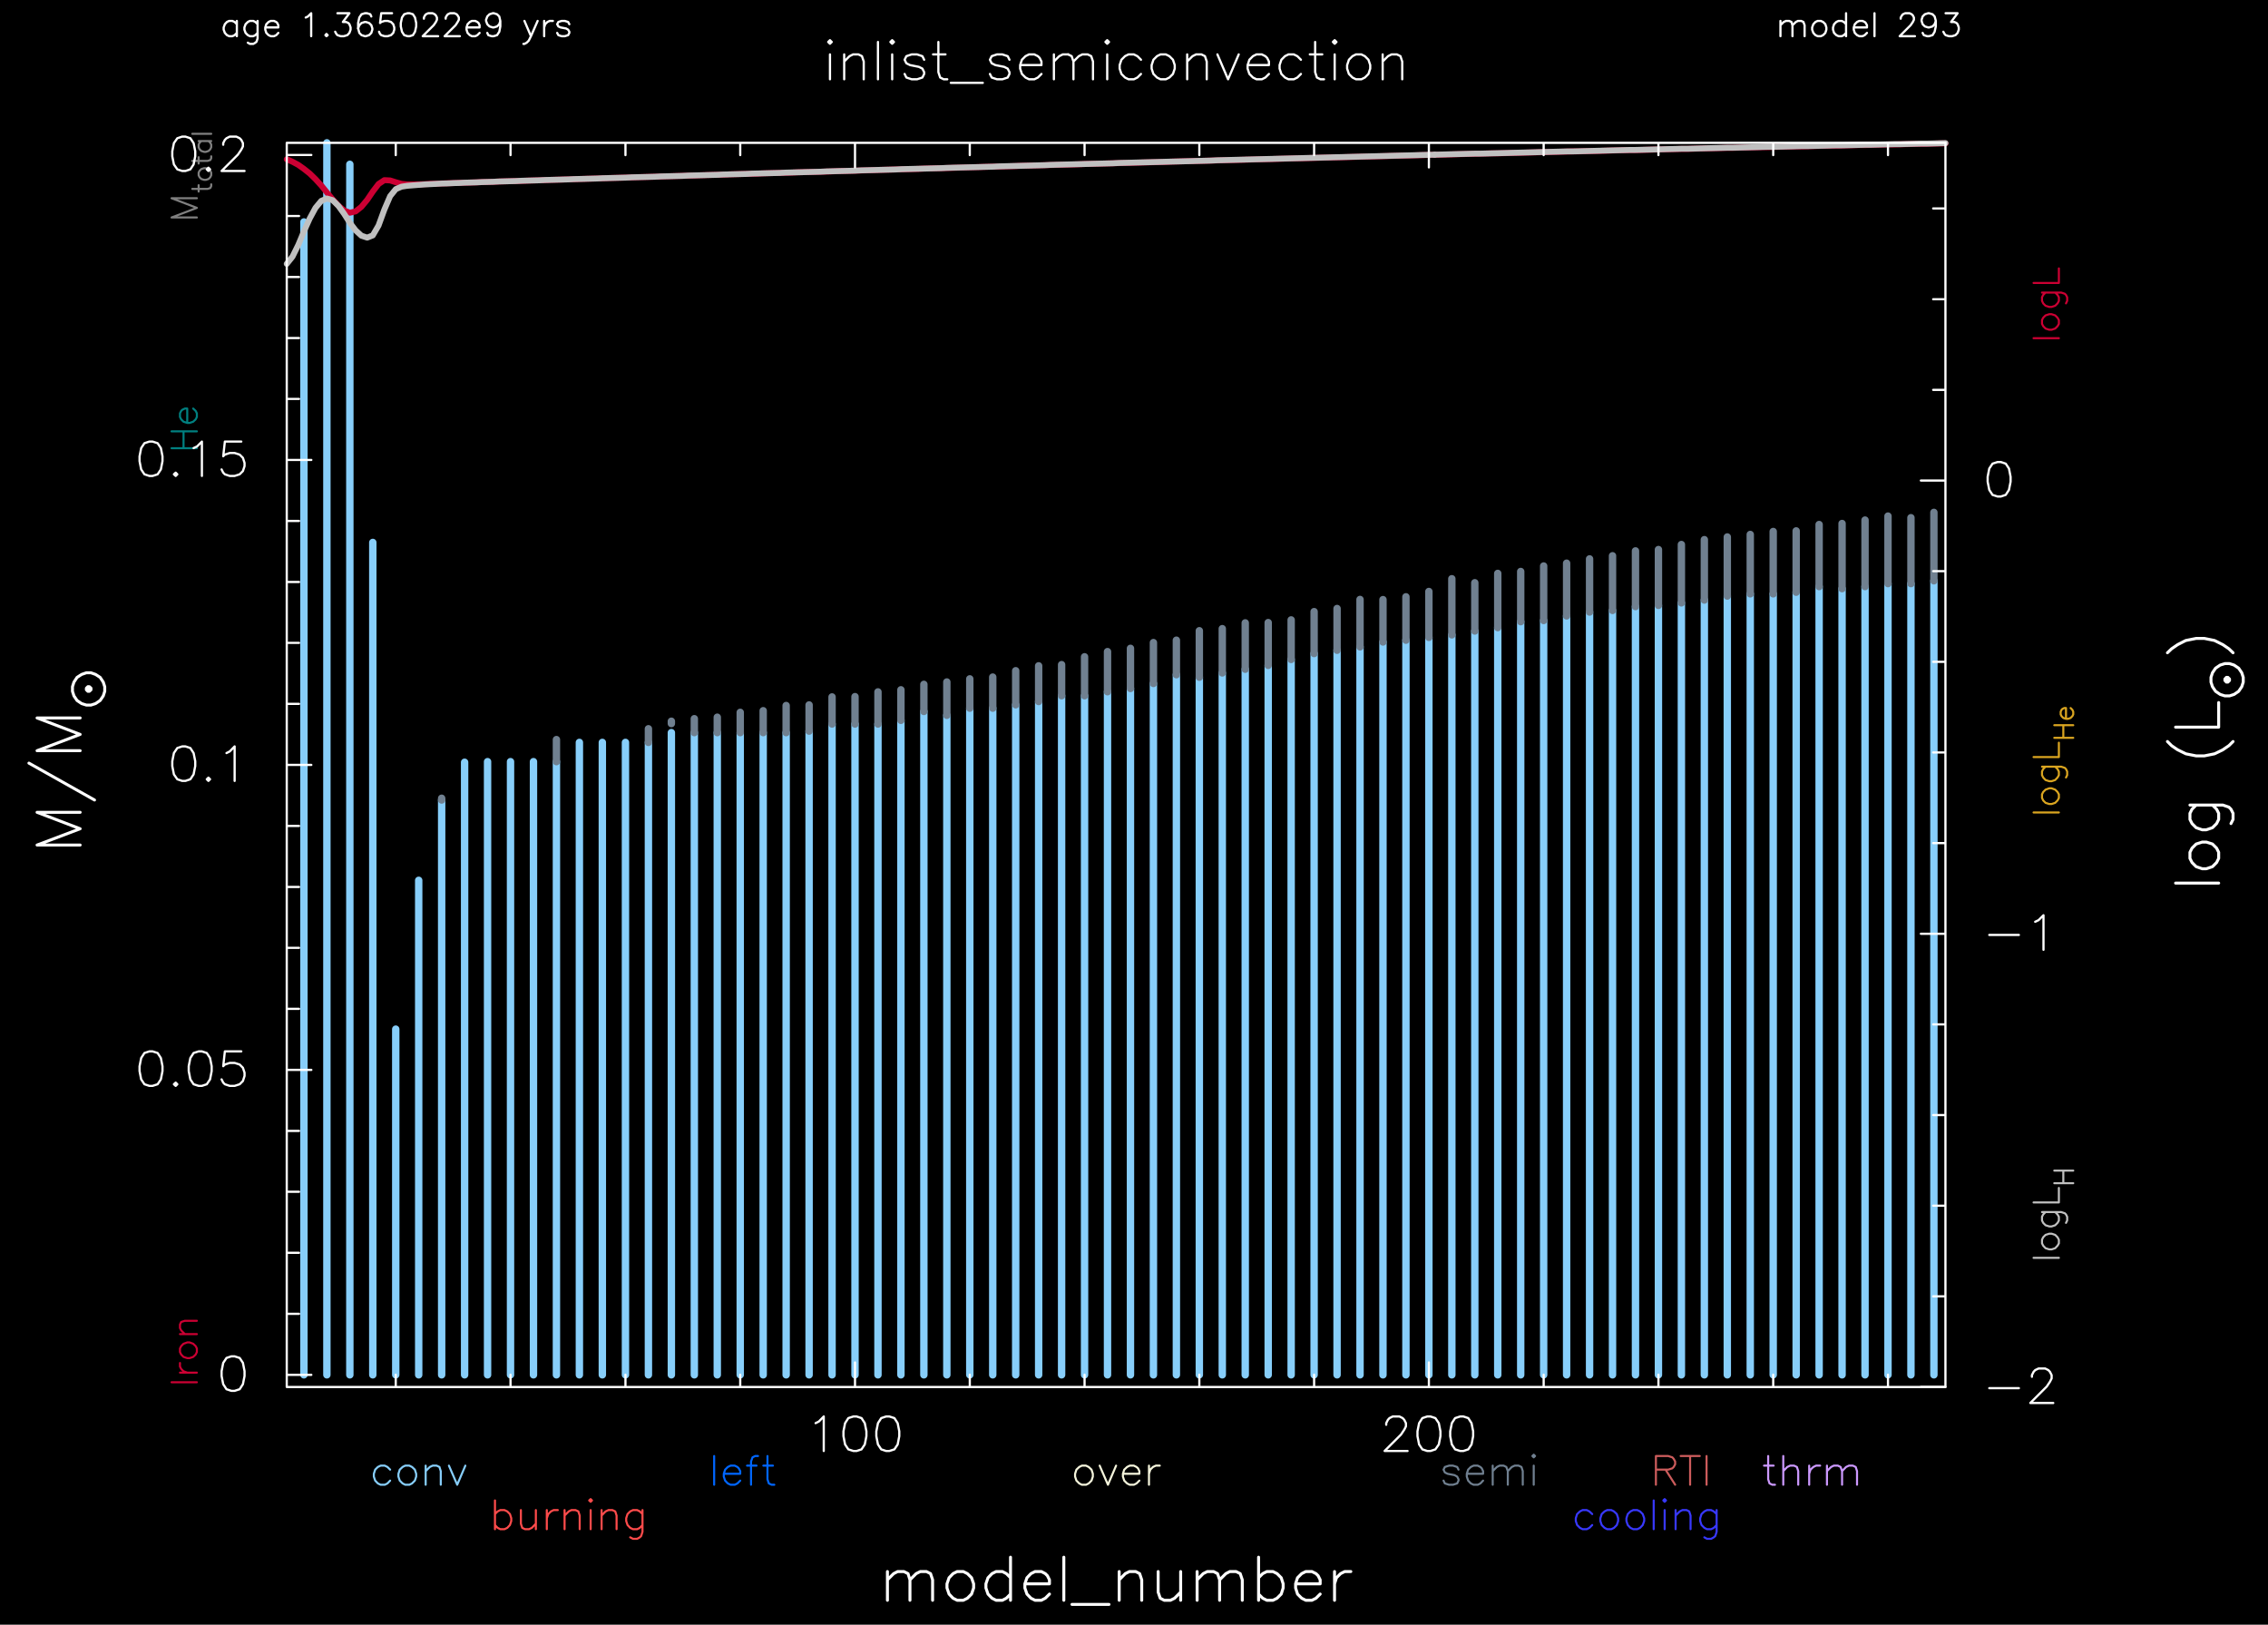 <?xml version="1.0" encoding="utf-8"?>
<!-- Generator: Adobe Illustrator 25.3.1, SVG Export Plug-In . SVG Version: 6.00 Build 0)  -->
<svg version="1.1" id="Layer_1" xmlns="http://www.w3.org/2000/svg"
     xmlns:xlink="http://www.w3.org/1999/xlink" x="0px" y="0px"
     viewBox="0 0 1102.63 789.77"
     style="enable-background:new 0 0 1102.63 789.77;" xml:space="preserve">
<style type="text/css">
	.st0{fill-rule:evenodd;clip-rule:evenodd;}
	.st1{fill:none;stroke:#808080;stroke-linecap:round;stroke-linejoin:round;stroke-miterlimit:10;}
	.st2{fill:none;stroke:#87CEFA;stroke-width:3.6;stroke-linecap:round;stroke-linejoin:round;stroke-miterlimit:10;}
	.st3{fill:none;stroke:#708090;stroke-width:3.6;stroke-linecap:round;stroke-linejoin:round;stroke-miterlimit:10;}
	.st4{fill:none;stroke:#008080;stroke-linecap:round;stroke-linejoin:round;stroke-miterlimit:10;}
	.st5{fill:none;stroke:#CC0033;stroke-linecap:round;stroke-linejoin:round;stroke-miterlimit:10;}
	.st6{fill:none;stroke:#CC0033;stroke-width:2.88;stroke-linecap:round;stroke-linejoin:round;stroke-miterlimit:10;}
	.st7{fill:none;stroke:#DAA520;stroke-linecap:round;stroke-linejoin:round;stroke-miterlimit:10;}
	.st8{fill:none;stroke:#C0C0C0;stroke-linecap:round;stroke-linejoin:round;stroke-miterlimit:10;}
	.st9{fill:none;stroke:#C0C0C0;stroke-width:2.88;stroke-linecap:round;stroke-linejoin:round;stroke-miterlimit:10;}
	.st10{fill:none;stroke:#FFFFFF;stroke-width:1.08;stroke-linecap:round;stroke-linejoin:round;stroke-miterlimit:10;}
	.st11{fill:none;stroke:#FFFFFF;stroke-width:1.44;stroke-linecap:round;stroke-linejoin:round;stroke-miterlimit:10;}
	.st12{fill:none;stroke:#87CEFA;stroke-linecap:round;stroke-linejoin:round;stroke-miterlimit:10;}
	.st13{fill:none;stroke:#0066FF;stroke-linecap:round;stroke-linejoin:round;stroke-miterlimit:10;}
	.st14{fill:none;stroke:#F5F5DC;stroke-linecap:round;stroke-linejoin:round;stroke-miterlimit:10;}
	.st15{fill:none;stroke:#708090;stroke-linecap:round;stroke-linejoin:round;stroke-miterlimit:10;}
	.st16{fill:none;stroke:#CC99FF;stroke-linecap:round;stroke-linejoin:round;stroke-miterlimit:10;}
	.st17{fill:none;stroke:#CD5C5C;stroke-linecap:round;stroke-linejoin:round;stroke-miterlimit:10;}
	.st18{fill:none;stroke:#FF4B4B;stroke-linecap:round;stroke-linejoin:round;stroke-miterlimit:10;}
	.st19{fill:none;stroke:#3838FF;stroke-linecap:round;stroke-linejoin:round;stroke-miterlimit:10;}
</style>
    <rect y="-2.93" class="st0" width="1102.63" height="793.76"/>
    <path class="st1" d="M83.4,105.72h12.31 M83.4,105.72l12.31-4.68 M83.4,96.36l12.31,4.68 M83.4,96.36h12.31 M93.48,91.82h7.49
	 M100.96,91.82l1.3-0.43 M102.26,91.39l0.43-0.94 M102.69,90.45v-0.86 M96.57,93.12v-3.1 M96.57,85.2L97,86.13 M97,86.13L97.87,87
	 M97.87,87l1.37,0.43 M99.24,87.43h0.86 M100.1,87.43l1.3-0.43 M101.4,87l0.86-0.86 M102.26,86.13l0.43-0.94 M102.69,85.2v-1.3
	 M102.69,83.9l-0.43-0.86 M102.26,83.04l-0.86-0.86 M101.4,82.17l-1.3-0.43 M100.1,81.74h-0.86 M99.24,81.74l-1.37,0.43
	 M97.87,82.17L97,83.04 M97,83.04l-0.43,0.86 M96.57,83.9v1.3 M93.48,78.21h7.49 M100.96,78.21l1.3-0.43 M102.26,77.78l0.43-0.86
	 M102.69,76.92v-0.94 M96.57,79.51v-3.1 M96.57,68.56h6.12 M97.87,68.56L97,69.43 M97,69.43l-0.43,0.86 M96.57,70.29v1.3
	 M96.57,71.59L97,72.52 M97,72.52l0.86,0.86 M97.87,73.39l1.37,0.43 M99.24,73.82h0.86 M100.1,73.82l1.3-0.43 M101.4,73.39
	l0.86-0.86 M102.26,72.52l0.43-0.94 M102.69,71.59v-1.3 M102.69,70.29l-0.43-0.86 M102.26,69.43l-0.86-0.86 M93.48,65.04h9.22"/>
    <line class="st2" x1="940.2" y1="668.32" x2="940.2" y2="282.33"/>
    <line class="st3" x1="940.2" y1="282.33" x2="940.2" y2="249.07"/>
    <line class="st2" x1="929.04" y1="668.32" x2="929.04" y2="283.7"/>
    <line class="st3" x1="929.04" y1="283.7" x2="929.04" y2="251.66"/>
    <line class="st2" x1="917.88" y1="668.32" x2="917.88" y2="283.7"/>
    <line class="st3" x1="917.88" y1="283.7" x2="917.88" y2="250.87"/>
    <line class="st2" x1="906.72" y1="668.32" x2="906.72" y2="285.14"/>
    <line class="st3" x1="906.72" y1="285.14" x2="906.72" y2="252.81"/>
    <line class="st2" x1="895.56" y1="668.32" x2="895.56" y2="286.15"/>
    <line class="st3" x1="895.56" y1="286.15" x2="895.56" y2="254.47"/>
    <line class="st2" x1="884.4" y1="668.32" x2="884.4" y2="285.14"/>
    <line class="st3" x1="884.4" y1="285.14" x2="884.4" y2="254.97"/>
    <line class="st2" x1="873.24" y1="668.32" x2="873.24" y2="287.88"/>
    <line class="st3" x1="873.24" y1="287.88" x2="873.24" y2="258.07"/>
    <line class="st2" x1="862.08" y1="668.32" x2="862.08" y2="288.67"/>
    <line class="st3" x1="862.08" y1="288.67" x2="862.08" y2="258.36"/>
    <line class="st2" x1="850.92" y1="668.32" x2="850.92" y2="288.67"/>
    <line class="st3" x1="850.92" y1="288.67" x2="850.92" y2="259.8"/>
    <line class="st2" x1="839.76" y1="668.32" x2="839.76" y2="289.75"/>
    <line class="st3" x1="839.76" y1="289.75" x2="839.76" y2="261.02"/>
    <line class="st2" x1="828.6" y1="668.32" x2="828.6" y2="291.69"/>
    <line class="st3" x1="828.6" y1="291.69" x2="828.6" y2="262.32"/>
    <line class="st2" x1="817.44" y1="668.32" x2="817.44" y2="293.06"/>
    <line class="st3" x1="817.44" y1="293.06" x2="817.44" y2="264.69"/>
    <line class="st2" x1="806.28" y1="668.32" x2="806.28" y2="294.28"/>
    <line class="st3" x1="806.28" y1="294.28" x2="806.28" y2="267.14"/>
    <line class="st2" x1="795.12" y1="668.32" x2="795.12" y2="294.86"/>
    <line class="st3" x1="795.12" y1="294.86" x2="795.12" y2="267.79"/>
    <line class="st2" x1="783.96" y1="668.32" x2="783.96" y2="296.73"/>
    <line class="st3" x1="783.96" y1="296.73" x2="783.96" y2="270.16"/>
    <line class="st2" x1="772.8" y1="668.32" x2="772.8" y2="297.52"/>
    <line class="st3" x1="772.8" y1="297.52" x2="772.8" y2="271.68"/>
    <line class="st2" x1="761.64" y1="668.32" x2="761.64" y2="299.4"/>
    <line class="st3" x1="761.64" y1="299.4" x2="761.64" y2="273.76"/>
    <line class="st2" x1="750.48" y1="668.32" x2="750.48" y2="301.63"/>
    <line class="st3" x1="750.48" y1="301.63" x2="750.48" y2="275.13"/>
    <line class="st2" x1="739.32" y1="668.32" x2="739.32" y2="302.2"/>
    <line class="st3" x1="739.32" y1="302.2" x2="739.32" y2="277.8"/>
    <line class="st2" x1="728.16" y1="668.32" x2="728.16" y2="305.08"/>
    <line class="st3" x1="728.16" y1="305.08" x2="728.16" y2="278.73"/>
    <line class="st2" x1="717" y1="668.32" x2="717" y2="306.74"/>
    <line class="st3" x1="717" y1="306.74" x2="717" y2="283.27"/>
    <line class="st2" x1="705.84" y1="668.32" x2="705.84" y2="308.61"/>
    <line class="st3" x1="705.84" y1="308.61" x2="705.84" y2="281.32"/>
    <line class="st2" x1="694.68" y1="668.32" x2="694.68" y2="309.84"/>
    <line class="st3" x1="694.68" y1="309.84" x2="694.68" y2="287.52"/>
    <line class="st2" x1="683.52" y1="668.32" x2="683.52" y2="311.2"/>
    <line class="st3" x1="683.52" y1="311.2" x2="683.52" y2="290.11"/>
    <line class="st2" x1="672.36" y1="668.32" x2="672.36" y2="312.07"/>
    <line class="st3" x1="672.36" y1="312.07" x2="672.36" y2="291.48"/>
    <line class="st2" x1="661.2" y1="668.32" x2="661.2" y2="314.44"/>
    <line class="st3" x1="661.2" y1="314.44" x2="661.2" y2="291.4"/>
    <line class="st2" x1="650.04" y1="668.32" x2="650.04" y2="316.1"/>
    <line class="st3" x1="650.04" y1="316.1" x2="650.04" y2="295.8"/>
    <line class="st2" x1="638.88" y1="668.32" x2="638.88" y2="317.68"/>
    <line class="st3" x1="638.88" y1="317.68" x2="638.88" y2="297.31"/>
    <line class="st2" x1="627.72" y1="668.32" x2="627.72" y2="320.56"/>
    <line class="st3" x1="627.72" y1="320.56" x2="627.72" y2="301.34"/>
    <line class="st2" x1="616.56" y1="668.32" x2="616.56" y2="323.44"/>
    <line class="st3" x1="616.56" y1="323.44" x2="616.56" y2="302.64"/>
    <line class="st2" x1="605.4" y1="668.32" x2="605.4" y2="325.32"/>
    <line class="st3" x1="605.4" y1="325.32" x2="605.4" y2="302.78"/>
    <line class="st2" x1="594.24" y1="668.32" x2="594.24" y2="327.12"/>
    <line class="st3" x1="594.24" y1="327.12" x2="594.24" y2="305.59"/>
    <line class="st2" x1="583.08" y1="668.32" x2="583.08" y2="329.2"/>
    <line class="st3" x1="583.08" y1="329.2" x2="583.08" y2="306.6"/>
    <line class="st2" x1="571.92" y1="668.32" x2="571.92" y2="327.98"/>
    <line class="st3" x1="571.92" y1="327.98" x2="571.92" y2="311.2"/>
    <line class="st2" x1="560.76" y1="668.32" x2="560.76" y2="332.23"/>
    <line class="st3" x1="560.76" y1="332.23" x2="560.76" y2="312.36"/>
    <line class="st2" x1="549.6" y1="668.32" x2="549.6" y2="334.68"/>
    <line class="st3" x1="549.6" y1="334.68" x2="549.6" y2="315.16"/>
    <line class="st2" x1="538.44" y1="668.32" x2="538.44" y2="336.26"/>
    <line class="st3" x1="538.44" y1="336.26" x2="538.44" y2="316.75"/>
    <line class="st2" x1="527.28" y1="668.32" x2="527.28" y2="338.2"/>
    <line class="st3" x1="527.28" y1="338.2" x2="527.28" y2="319.27"/>
    <line class="st2" x1="516.12" y1="668.32" x2="516.12" y2="338.2"/>
    <line class="st3" x1="516.12" y1="338.2" x2="516.12" y2="323.08"/>
    <line class="st2" x1="504.96" y1="668.32" x2="504.96" y2="341.01"/>
    <line class="st3" x1="504.96" y1="341.01" x2="504.96" y2="323.66"/>
    <line class="st2" x1="493.8" y1="668.32" x2="493.8" y2="342.6"/>
    <line class="st3" x1="493.8" y1="342.6" x2="493.8" y2="326.04"/>
    <line class="st2" x1="482.64" y1="668.32" x2="482.64" y2="344.25"/>
    <line class="st3" x1="482.64" y1="344.25" x2="482.64" y2="329.13"/>
    <line class="st2" x1="471.48" y1="668.32" x2="471.48" y2="344.25"/>
    <line class="st3" x1="471.48" y1="344.25" x2="471.48" y2="330"/>
    <line class="st2" x1="460.32" y1="668.32" x2="460.32" y2="347.71"/>
    <line class="st3" x1="460.32" y1="347.71" x2="460.32" y2="331.51"/>
    <line class="st2" x1="449.16" y1="668.32" x2="449.16" y2="345.84"/>
    <line class="st3" x1="449.16" y1="345.84" x2="449.16" y2="332.66"/>
    <line class="st2" x1="438" y1="668.32" x2="438" y2="350.16"/>
    <line class="st3" x1="438" y1="350.16" x2="438" y2="335.32"/>
    <line class="st2" x1="426.84" y1="668.32" x2="426.84" y2="351.96"/>
    <line class="st3" x1="426.84" y1="351.96" x2="426.84" y2="336.33"/>
    <line class="st2" x1="415.68" y1="668.32" x2="415.68" y2="351.96"/>
    <line class="st3" x1="415.68" y1="351.96" x2="415.68" y2="338.64"/>
    <line class="st2" x1="404.52" y1="668.32" x2="404.52" y2="351.96"/>
    <line class="st3" x1="404.52" y1="351.96" x2="404.52" y2="338.78"/>
    <line class="st2" x1="393.36" y1="668.32" x2="393.36" y2="355.41"/>
    <line class="st3" x1="393.36" y1="355.41" x2="393.36" y2="342.67"/>
    <line class="st2" x1="382.2" y1="668.32" x2="382.2" y2="356.13"/>
    <line class="st3" x1="382.2" y1="356.13" x2="382.2" y2="342.96"/>
    <line class="st2" x1="371.04" y1="668.32" x2="371.04" y2="356.13"/>
    <line class="st3" x1="371.04" y1="356.13" x2="371.04" y2="345.48"/>
    <line class="st2" x1="359.88" y1="668.32" x2="359.88" y2="356.13"/>
    <line class="st3" x1="359.88" y1="356.13" x2="359.88" y2="346.27"/>
    <line class="st2" x1="348.72" y1="668.32" x2="348.72" y2="356.13"/>
    <line class="st3" x1="348.72" y1="356.13" x2="348.72" y2="348.64"/>
    <line class="st2" x1="337.56" y1="668.32" x2="337.56" y2="356.13"/>
    <line class="st3" x1="337.56" y1="356.13" x2="337.56" y2="349.36"/>
    <line class="st2" x1="326.4" y1="668.32" x2="326.4" y2="356.13"/>
    <line class="st3" x1="326.4" y1="351.74" x2="326.4" y2="350.59"/>
    <line class="st2" x1="315.24" y1="668.32" x2="315.24" y2="360.88"/>
    <line class="st3" x1="315.24" y1="360.88" x2="315.24" y2="354.26"/>
    <path class="st2"
          d="M304.08,668.32V360.88 M292.84,668.32V360.88 M281.68,668.32V360.88 M270.52,668.32V370.24"/>
    <line class="st3" x1="270.52" y1="370.24" x2="270.52" y2="359.52"/>
    <path class="st2" d="M259.36,668.32V370.24 M248.2,668.32V370.24 M237.04,668.32V370.24 M225.88,668.32V370.53 M214.72,668.32
	V388.89"/>
    <line class="st3" x1="214.72" y1="388.89" x2="214.72" y2="388.03"/>
    <path class="st2" d="M203.56,668.32V427.92 M192.4,668.32V500.28 M181.24,668.32V263.68 M170.08,668.32V79.87 M158.92,668.32V69.43
	 M147.76,668.32V107.88"/>
    <path class="st4" d="M83.4,217.89h12.31 M83.4,209.68h12.31 M89.23,217.89v-8.21 M91.03,205.58v-6.98 M91.03,198.6h-1.15
	 M89.88,198.6l-1.22,0.58 M88.65,199.17l-0.58,0.58 M88.08,199.75l-0.58,1.15 M87.5,200.9v1.8 M87.5,202.7l0.58,1.15 M88.08,203.85
	l1.15,1.15 M89.23,205l1.8,0.58 M91.03,205.58h1.15 M92.18,205.58l1.73-0.58 M93.91,205l1.22-1.15 M95.13,203.85l0.58-1.15
	 M95.71,202.7v-1.8 M95.71,200.9l-0.58-1.15 M95.13,199.75l-1.22-1.15"/>
    <path class="st5" d="M83.4,671.92h12.31 M87.5,667.24h8.21 M91.03,667.24l-1.8-0.65 M89.23,666.6l-1.15-1.15 M88.08,665.44
	l-0.58-1.15 M87.5,664.29v-1.73 M87.5,657.24l0.58,1.22 M88.08,658.46l1.15,1.15 M89.23,659.61l1.8,0.58 M91.03,660.19h1.15
	 M92.18,660.19l1.73-0.58 M93.91,659.61l1.22-1.15 M95.13,658.46l0.58-1.22 M95.71,657.24v-1.73 M95.71,655.51l-0.58-1.15
	 M95.13,654.36l-1.22-1.15 M93.91,653.2l-1.73-0.65 M92.18,652.56h-1.15 M91.03,652.56l-1.8,0.65 M89.23,653.2l-1.15,1.15
	 M88.08,654.36l-0.58,1.15 M87.5,655.51v1.73 M87.5,648.52h8.21 M89.88,648.52l-1.8-1.8 M88.08,646.72l-0.58-1.15 M87.5,645.57
	v-1.73 M87.5,643.84l0.58-1.22 M88.08,642.62l1.8-0.58 M89.88,642.04h5.83 M988.65,164.4h12.31 M992.76,157.41l0.58,1.15
	 M993.33,158.56l1.15,1.15 M994.48,159.72l1.8,0.58 M996.28,160.29h1.15 M997.44,160.29l1.73-0.58 M999.16,159.72l1.15-1.15
	 M1000.32,158.56l0.65-1.15 M1000.96,157.41v-1.8 M1000.96,155.61l-0.65-1.15 M1000.32,154.46l-1.15-1.15 M999.16,153.31l-1.73-0.58
	 M997.44,152.73h-1.15 M996.28,152.73l-1.8,0.58 M994.48,153.31l-1.15,1.15 M993.33,154.46l-0.58,1.15 M992.76,155.61v1.8
	 M992.76,142.22h9.36 M1002.12,142.22l1.73,0.58 M1003.84,142.8l0.58,0.58 M1004.42,143.37l0.58,1.15 M1005,144.52v1.73
	 M1005,146.25l-0.58,1.22 M994.48,142.22l-1.15,1.15 M993.33,143.37l-0.58,1.15 M992.76,144.52v1.73 M992.76,146.25l0.58,1.22
	 M993.33,147.48l1.15,1.15 M994.48,148.63l1.8,0.58 M996.28,149.2h1.15 M997.44,149.2l1.73-0.58 M999.16,148.63l1.15-1.15
	 M1000.32,147.48l0.65-1.22 M1000.96,146.25v-1.73 M1000.96,144.52l-0.65-1.15 M1000.32,143.37l-1.15-1.15 M988.65,137.54h12.31
	 M1000.96,137.54v-7.06"/>
    <path class="st6" d="M139.41,77.42l2.81,1.22 M142.22,78.64l2.81,1.51 M145.03,80.16l2.74,1.94 M147.76,82.1l2.81,2.23
	 M150.57,84.33l2.81,2.74 M153.38,87.07l2.81,3.1 M156.19,90.16l2.74,3.38 M158.92,93.55l2.81,3.38 M161.73,96.93l2.81,3.1
	 M164.54,100.03l2.81,2.3 M167.35,102.33l2.74,1.08 M170.08,103.41l2.81-0.65 M172.89,102.76l2.81-2.23 M175.7,100.53l2.81-3.38
	 M178.51,97.15l2.74-4.03 M181.24,93.12l2.81-3.67 M184.05,89.44l2.81-1.87 M186.86,87.57l2.81,0.14 M189.67,87.72l2.74,0.86
	 M192.4,88.58l2.81,0.79 M195.21,89.37l2.81,0.29 M198.02,89.66h2.81 M200.83,89.66l2.74-0.07 M203.56,89.59l2.81-0.07
	 M206.37,89.52l2.81-0.14 M209.18,89.37l2.81-0.07 M211.99,89.3l2.74-0.14 M214.72,89.16l2.81-0.07 M217.53,89.08l2.81-0.07
	 M220.34,89.01l2.81-0.14 M223.15,88.87l2.74-0.07 M225.88,88.8l2.81-0.07 M228.69,88.72l2.81-0.07 M231.5,88.65l2.81-0.14
	 M234.31,88.51l2.74-0.07 M237.04,88.44l2.81-0.07 M239.85,88.36l2.81-0.14 M242.66,88.22l2.81-0.07 M245.47,88.15l2.74-0.07
	 M248.2,88.08l2.81-0.07 M251.01,88l2.81-0.07 M253.82,87.93l2.81-0.14 M256.63,87.79l2.74-0.07 M259.36,87.72l2.81-0.07
	 M262.17,87.64l2.81-0.07 M264.98,87.57l2.81-0.14 M267.79,87.43l2.74-0.07 M270.52,87.36l2.81-0.07 M273.33,87.28l2.81-0.07
	 M276.14,87.21l2.81-0.07 M278.95,87.14l2.74-0.14 M281.68,87l2.81-0.07 M284.49,86.92l2.81-0.07 M287.3,86.85l2.81-0.07
	 M290.11,86.78l2.74-0.07 M292.84,86.71l2.81-0.14 M295.65,86.56l2.81-0.07 M298.46,86.49l2.81-0.07 M301.27,86.42l2.81-0.07
	 M304.08,86.35l2.74-0.07 M306.81,86.28l2.81-0.14 M309.62,86.13l2.81-0.07 M312.43,86.06l2.81-0.07 M315.24,85.99l2.74-0.07
	 M317.97,85.92l2.81-0.07 M320.78,85.84l2.81-0.14 M323.59,85.7l2.81-0.07 M326.4,85.63l2.74-0.07 M329.13,85.56l2.81-0.07
	 M331.94,85.48l2.81-0.07 M334.75,85.41l2.81-0.07 M337.56,85.34l2.74-0.14 M340.29,85.2l2.81-0.07 M343.1,85.12l2.81-0.07
	 M345.91,85.05l2.81-0.07 M348.72,84.98l2.74-0.07 M351.45,84.91l2.81-0.14 M354.26,84.76l2.81-0.07 M357.07,84.69l2.81-0.07
	 M359.88,84.62l2.74-0.07 M362.61,84.55l2.81-0.07 M365.42,84.48l2.81-0.07 M368.23,84.4l2.81-0.14 M371.04,84.26l2.74-0.07
	 M373.77,84.19l2.81-0.07 M376.58,84.12l2.81-0.07 M379.39,84.04l2.81-0.07 M382.2,83.97l2.74-0.07 M384.93,83.9l2.81-0.14
	 M387.74,83.76l2.81-0.07 M390.55,83.68l2.81-0.07 M393.36,83.61l2.74-0.07 M396.09,83.54l2.81-0.07 M398.9,83.47l2.81-0.07
	 M401.71,83.4l2.81-0.07 M404.52,83.32l2.74-0.14 M407.25,83.18l2.81-0.07 M410.06,83.11l2.81-0.07 M412.87,83.04l2.81-0.07
	 M415.68,82.96l2.74-0.07 M418.41,82.89l2.81-0.07 M421.22,82.82l2.81-0.07 M424.03,82.75l2.81-0.14 M426.84,82.6l2.74-0.07
	 M429.57,82.53l2.81-0.07 M432.38,82.46l2.81-0.07 M435.19,82.39l2.81-0.07 M438,82.32l2.74-0.07 M440.73,82.24l2.81-0.07
	 M443.54,82.17l2.81-0.07 M446.35,82.1l2.81-0.14 M449.16,81.96l2.74-0.07 M451.89,81.88l2.81-0.07 M454.7,81.81l2.81-0.07
	 M457.51,81.74l2.81-0.07 M460.32,81.67l2.81-0.07 M463.12,81.6l2.74-0.07 M465.86,81.52l2.81-0.07 M468.67,81.45l2.81-0.14
	 M471.48,81.31l2.81-0.07 M474.28,81.24l2.74-0.07 M477.02,81.16l2.81-0.07 M479.83,81.09l2.81-0.07 M482.64,81.02l2.81-0.07
	 M485.44,80.95l2.74-0.07 M488.18,80.88l2.81-0.07 M490.99,80.8l2.81-0.07 M493.8,80.73l2.81-0.14 M496.6,80.59l2.74-0.07
	 M499.34,80.52l2.81-0.07 M502.15,80.44l2.81-0.07 M504.96,80.37l2.81-0.07 M507.76,80.3l2.74-0.07 M510.5,80.23l2.81-0.07
	 M513.31,80.16l2.81-0.07 M516.12,80.08l2.81-0.07 M518.92,80.01l2.74-0.07 M521.66,79.94l2.81-0.07 M524.47,79.87l2.81-0.14
	 M527.28,79.72l2.81-0.07 M530.08,79.65l2.74-0.07 M532.82,79.58l2.81-0.07 M535.63,79.51l2.81-0.07 M538.44,79.44l2.81-0.07
	 M541.24,79.36l2.74-0.07 M543.98,79.29l2.81-0.07 M546.79,79.22l2.81-0.07 M549.6,79.15l2.81-0.07 M552.4,79.08l2.74-0.07
	 M555.14,79l2.81-0.07 M557.95,78.93l2.81-0.07 M560.76,78.86l2.81-0.07 M563.56,78.79l2.74-0.07 M566.3,78.72l2.81-0.14
	 M569.11,78.57l2.81-0.07 M571.92,78.5l2.81-0.07 M574.72,78.43l2.74-0.07 M577.46,78.36l2.81-0.07 M580.27,78.28l2.81-0.07
	 M583.08,78.21l2.81-0.07 M585.88,78.14l2.74-0.07 M588.62,78.07l2.81-0.07 M591.43,78l2.81-0.07 M594.24,77.92l2.81-0.07
	 M597.04,77.85l2.74-0.07 M599.78,77.78l2.81-0.07 M602.59,77.71l2.81-0.07 M605.4,77.64l2.81-0.07 M608.2,77.56l2.74-0.07
	 M610.94,77.49l2.81-0.07 M613.75,77.42l2.81-0.07 M616.56,77.35l2.81-0.07 M619.36,77.28l2.74-0.07 M622.1,77.2l2.81-0.07
	 M624.91,77.13l2.81-0.07 M627.72,77.06l2.81-0.07 M630.52,76.99l2.81-0.07 M633.33,76.92l2.74-0.07 M636.07,76.84l2.81-0.07
	 M638.88,76.77l2.81-0.07 M641.68,76.7l2.81-0.07 M644.49,76.63l2.74-0.07 M647.23,76.56l2.81-0.07 M650.04,76.48l2.81-0.07
	 M652.84,76.41l2.81-0.07 M655.65,76.34l2.74-0.07 M658.39,76.27l2.81-0.07 M661.2,76.2l2.81-0.07 M664,76.12l2.81-0.07
	 M666.81,76.05l2.74-0.07 M669.55,75.98l2.81-0.07 M672.36,75.91l2.81-0.07 M675.16,75.84l2.81-0.07 M677.97,75.76l2.74-0.07
	 M680.71,75.69l2.81-0.07 M683.52,75.62l2.81-0.07 M686.32,75.55l2.81-0.07 M689.13,75.48l2.74-0.07 M691.87,75.4l2.81-0.07
	 M694.68,75.33l2.81-0.07"/>
    <path class="st6" d="M697.48,75.26l2.81-0.07 M700.29,75.19l2.74-0.07 M703.03,75.12l2.81-0.07 M705.84,75.04l2.81-0.07
	 M708.64,74.97l2.81-0.07 M711.45,74.9l2.74-0.07 M714.19,74.83l2.81-0.07 M717,74.76l2.81-0.07 M719.8,74.68l2.81-0.07
	 M722.61,74.61l2.74-0.07 M725.35,74.54h2.81 M728.16,74.54l2.81-0.07 M730.96,74.47l2.81-0.07 M733.77,74.4l2.74-0.07
	 M736.51,74.32l2.81-0.07 M739.32,74.25l2.81-0.07 M742.12,74.18l2.81-0.07 M744.93,74.11l2.74-0.07 M747.67,74.04l2.81-0.07
	 M750.48,73.96l2.81-0.07 M753.28,73.89l2.81-0.07 M756.09,73.82l2.74-0.07 M758.83,73.75l2.81-0.07 M761.64,73.68l2.81-0.07
	 M764.44,73.6h2.81 M767.25,73.6l2.74-0.07 M769.99,73.53l2.81-0.07 M772.8,73.46l2.81-0.07 M775.6,73.39l2.81-0.07 M778.41,73.32
	l2.74-0.07 M781.15,73.24l2.81-0.07 M783.96,73.17l2.81-0.07 M786.76,73.1l2.81-0.07 M789.57,73.03l2.81-0.07 M792.38,72.96h2.74
	 M795.12,72.96l2.81-0.07 M797.92,72.88l2.81-0.07 M800.73,72.81l2.81-0.07 M803.54,72.74l2.74-0.07 M806.28,72.67l2.81-0.07
	 M809.08,72.6l2.81-0.07 M811.89,72.52l2.81-0.07 M814.7,72.45l2.74-0.07 M817.44,72.38h2.81 M820.24,72.38l2.81-0.07 M823.05,72.31
	l2.81-0.07 M825.86,72.24l2.74-0.07 M828.6,72.16l2.81-0.07 M831.4,72.09l2.81-0.07 M834.21,72.02l2.81-0.07 M837.02,71.95
	l2.74-0.07 M839.76,71.88h2.81 M842.56,71.88l2.81-0.07 M845.37,71.8l2.81-0.07 M848.18,71.73l2.74-0.07 M850.92,71.66l2.81-0.07
	 M853.72,71.59l2.81-0.07 M856.53,71.52h2.81 M859.34,71.52l2.74-0.07 M862.08,71.44l2.81-0.07 M864.88,71.37l2.81-0.07
	 M867.69,71.3l2.81-0.07 M870.5,71.23l2.74-0.07 M873.24,71.16h2.81 M876.04,71.16l2.81-0.07 M878.85,71.08l2.81-0.07 M881.66,71.01
	l2.74-0.07 M884.4,70.94l2.81-0.07 M887.2,70.87l2.81-0.07 M890.01,70.8h2.81 M892.82,70.8l2.74-0.07 M895.56,70.72l2.81-0.07
	 M898.36,70.65l2.81-0.07 M901.17,70.58l2.81-0.07 M903.98,70.51h2.74 M906.72,70.51l2.81-0.07 M909.52,70.44l2.81-0.07
	 M912.33,70.36l2.81-0.07 M915.14,70.29l2.74-0.07 M917.88,70.22h2.81 M920.68,70.22l2.81-0.07 M923.49,70.15l2.81-0.07
	 M926.3,70.08l2.74-0.07 M929.04,70l2.81-0.07 M931.84,69.93h2.81 M934.65,69.93l2.81-0.07 M937.46,69.86l2.74-0.07 M940.2,69.79
	l2.81-0.07 M943,69.72h2.81"/>
    <path class="st7" d="M988.65,394.94h12.31 M992.76,387.88l0.58,1.22 M993.33,389.11l1.15,1.15 M994.48,390.26l1.8,0.58
	 M996.28,390.84h1.15 M997.44,390.84l1.73-0.58 M999.16,390.26l1.15-1.15 M1000.32,389.11l0.65-1.22 M1000.96,387.88v-1.73
	 M1000.96,386.16l-0.65-1.15 M1000.32,385l-1.15-1.15 M999.16,383.85l-1.73-0.65 M997.44,383.2h-1.15 M996.28,383.2l-1.8,0.65
	 M994.48,383.85l-1.15,1.15 M993.33,385l-0.58,1.15 M992.76,386.16v1.73 M992.76,372.69h9.36 M1002.12,372.69l1.73,0.58
	 M1003.84,373.27l0.58,0.58 M1004.42,373.84l0.58,1.22 M1005,375.07v1.73 M1005,376.8l-0.58,1.15 M994.48,372.69l-1.15,1.15
	 M993.33,373.84l-0.58,1.22 M992.76,375.07v1.73 M992.76,376.8l0.58,1.15 M993.33,377.95l1.15,1.22 M994.48,379.17l1.8,0.58
	 M996.28,379.75h1.15 M997.44,379.75l1.73-0.58 M999.16,379.17l1.15-1.22 M1000.32,377.95l0.65-1.15 M1000.96,376.8v-1.73
	 M1000.96,375.07l-0.65-1.22 M1000.32,373.84l-1.15-1.15 M988.65,368.01h12.31 M1000.96,368.01v-6.98 M998.73,358.65h9.22
	 M998.73,352.53h9.22 M1003.12,358.65v-6.12 M1004.42,349.44v-5.26 M1004.42,344.18h-0.86 M1003.56,344.18l-0.86,0.43
	 M1002.69,344.61l-0.43,0.43 M1002.26,345.04l-0.43,0.94 M1001.83,345.98v1.3 M1001.83,347.28l0.43,0.86 M1002.26,348.14l0.86,0.86
	 M1003.12,349l1.3,0.43 M1004.42,349.44h0.94 M1005.36,349.44l1.3-0.43 M1006.65,349l0.86-0.86 M1007.52,348.14l0.43-0.86
	 M1007.95,347.28v-1.3 M1007.95,345.98l-0.43-0.94 M1007.52,345.04l-0.86-0.86"/>
    <path class="st8" d="M988.65,611.44h12.31 M992.76,604.39l0.58,1.15 M993.33,605.54l1.15,1.22 M994.48,606.76l1.8,0.58
	 M996.28,607.34h1.15 M997.44,607.34l1.73-0.58 M999.16,606.76l1.15-1.22 M1000.32,605.54l0.65-1.15 M1000.96,604.39v-1.73
	 M1000.96,602.66l-0.65-1.22 M1000.32,601.44l-1.15-1.15 M999.16,600.28l-1.73-0.58 M997.44,599.71h-1.15 M996.28,599.71l-1.8,0.58
	 M994.48,600.28l-1.15,1.15 M993.33,601.44l-0.58,1.22 M992.76,602.66v1.73 M992.76,589.2h9.36 M1002.12,589.2l1.73,0.58
	 M1003.84,589.77l0.58,0.58 M1004.42,590.35l0.58,1.15 M1005,591.5v1.8 M1005,593.3l-0.58,1.15 M994.48,589.2l-1.15,1.15
	 M993.33,590.35l-0.58,1.15 M992.76,591.5v1.8 M992.76,593.3l0.58,1.15 M993.33,594.45l1.15,1.15 M994.48,595.6l1.8,0.58
	 M996.28,596.18h1.15 M997.44,596.18l1.73-0.58 M999.16,595.6l1.15-1.15 M1000.32,594.45l0.65-1.15 M1000.96,593.3v-1.8
	 M1000.96,591.5l-0.65-1.15 M1000.32,590.35l-1.15-1.15 M988.65,584.52h12.31 M1000.96,584.52v-7.06 M998.73,575.16h9.22
	 M998.73,569.04h9.22 M1003.12,575.16v-6.12"/>
    <path class="st9" d="M139.41,128.25l2.81-3.53 M142.22,124.72l2.81-5.69 M145.03,119.04l2.74-6.55 M147.76,112.48l2.81-6.26
	 M150.57,106.22l2.81-5.18 M153.38,101.04l2.81-3.38 M156.19,97.65l2.74-1.15 M158.92,96.5l2.81,0.79 M161.73,97.29l2.81,2.81
	 M164.54,100.1l2.81,3.89 M167.35,103.99l2.74,4.32 M170.08,108.31l2.81,3.67 M172.89,111.98l2.81,2.59 M175.7,114.57l2.81,0.94
	 M178.51,115.51l2.74-1.08 M181.24,114.43l2.81-4.82 M184.05,109.6l2.81-7.7 M186.86,101.9l2.81-6.55 M189.67,95.35l2.74-3.38
	 M192.4,91.96l2.81-1.22 M195.21,90.74l2.81-0.43 M198.02,90.31l2.81-0.22 M200.83,90.09l2.74-0.22 M203.56,89.88l2.81-0.22
	 M206.37,89.66l2.81-0.14 M209.18,89.52l2.81-0.14 M211.99,89.37l2.74-0.14 M214.72,89.23l2.81-0.07 M217.53,89.16l2.81-0.14
	 M220.34,89.01l2.81-0.07 M223.15,88.94l2.74-0.14 M225.88,88.8l2.81-0.07 M228.69,88.72l2.81-0.07 M231.5,88.65l2.81-0.14
	 M234.31,88.51l2.74-0.07 M237.04,88.44l2.81-0.07 M239.85,88.36l2.81-0.14 M242.66,88.22l2.81-0.07 M245.47,88.15l2.74-0.07
	 M248.2,88.08l2.81-0.07 M251.01,88l2.81-0.14 M253.82,87.86l2.81-0.07 M256.63,87.79l2.74-0.07 M259.36,87.72l2.81-0.07
	 M262.17,87.64l2.81-0.14 M264.98,87.5l2.81-0.07 M267.79,87.43l2.74-0.07 M270.52,87.36l2.81-0.07 M273.33,87.28l2.81-0.07
	 M276.14,87.21l2.81-0.14 M278.95,87.07l2.74-0.07 M281.68,87l2.81-0.07 M284.49,86.92l2.81-0.07 M287.3,86.85l2.81-0.07
	 M290.11,86.78l2.74-0.14 M292.84,86.64l2.81-0.07 M295.65,86.56l2.81-0.07 M298.46,86.49l2.81-0.07 M301.27,86.42l2.81-0.07
	 M304.08,86.35l2.74-0.14 M306.81,86.2l2.81-0.07 M309.62,86.13l2.81-0.07 M312.43,86.06l2.81-0.07 M315.24,85.99l2.74-0.07
	 M317.97,85.92l2.81-0.14 M320.78,85.77l2.81-0.07 M323.59,85.7l2.81-0.07 M326.4,85.63l2.74-0.07 M329.13,85.56l2.81-0.07
	 M331.94,85.48l2.81-0.14 M334.75,85.34l2.81-0.07 M337.56,85.27l2.74-0.07 M340.29,85.2l2.81-0.07 M343.1,85.12l2.81-0.07
	 M345.91,85.05l2.81-0.07 M348.72,84.98l2.74-0.14 M351.45,84.84l2.81-0.07 M354.26,84.76l2.81-0.07 M357.07,84.69l2.81-0.07
	 M359.88,84.62l2.74-0.07 M362.61,84.55l2.81-0.14 M365.42,84.4l2.81-0.07 M368.23,84.33l2.81-0.07 M371.04,84.26l2.74-0.07
	 M373.77,84.19l2.81-0.07 M376.58,84.12l2.81-0.07 M379.39,84.04l2.81-0.14 M382.2,83.9l2.74-0.07 M384.93,83.83l2.81-0.07
	 M387.74,83.76l2.81-0.07 M390.55,83.68l2.81-0.07 M393.36,83.61l2.74-0.07 M396.09,83.54l2.81-0.07 M398.9,83.47l2.81-0.14
	 M401.71,83.32l2.81-0.07 M404.52,83.25l2.74-0.07 M407.25,83.18l2.81-0.07 M410.06,83.11l2.81-0.07 M412.87,83.04l2.81-0.07
	 M415.68,82.96l2.74-0.14 M418.41,82.82l2.81-0.07 M421.22,82.75l2.81-0.07 M424.03,82.68l2.81-0.07 M426.84,82.6l2.74-0.07
	 M429.57,82.53l2.81-0.07 M432.38,82.46l2.81-0.07 M435.19,82.39l2.81-0.14 M438,82.24l2.74-0.07 M440.73,82.17l2.81-0.07
	 M443.54,82.1l2.81-0.07 M446.35,82.03l2.81-0.07 M449.16,81.96l2.74-0.07 M451.89,81.88l2.81-0.07 M454.7,81.81l2.81-0.07
	 M457.51,81.74l2.81-0.14 M460.32,81.6l2.81-0.07 M463.12,81.52l2.74-0.07 M465.86,81.45l2.81-0.07 M468.67,81.38l2.81-0.07
	 M471.48,81.31l2.81-0.07 M474.28,81.24l2.74-0.07 M477.02,81.16l2.81-0.07 M479.83,81.09l2.81-0.07 M482.64,81.02l2.81-0.14
	 M485.44,80.88l2.74-0.07 M488.18,80.8l2.81-0.07 M490.99,80.73l2.81-0.07 M493.8,80.66l2.81-0.07 M496.6,80.59l2.74-0.07
	 M499.34,80.52l2.81-0.07 M502.15,80.44l2.81-0.07 M504.96,80.37l2.81-0.07 M507.76,80.3l2.74-0.14 M510.5,80.16l2.81-0.07
	 M513.31,80.08l2.81-0.07 M516.12,80.01l2.81-0.07 M518.92,79.94l2.74-0.07 M521.66,79.87l2.81-0.07 M524.47,79.8l2.81-0.07
	 M527.28,79.72l2.81-0.07 M530.08,79.65l2.74-0.07 M532.82,79.58l2.81-0.07 M535.63,79.51l2.81-0.07 M538.44,79.44l2.81-0.07
	 M541.24,79.36l2.74-0.14 M543.98,79.22l2.81-0.07 M546.79,79.15l2.81-0.07 M549.6,79.08L552.4,79 M552.4,79l2.74-0.07
	 M555.14,78.93l2.81-0.07 M557.95,78.86l2.81-0.07 M560.76,78.79l2.81-0.07 M563.56,78.72l2.74-0.07 M566.3,78.64l2.81-0.07
	 M569.11,78.57l2.81-0.07 M571.92,78.5l2.81-0.07 M574.72,78.43l2.74-0.07 M577.46,78.36l2.81-0.07 M580.27,78.28l2.81-0.07
	 M583.08,78.21l2.81-0.07 M585.88,78.14l2.74-0.07 M588.62,78.07l2.81-0.14 M591.43,77.92l2.81-0.07 M594.24,77.85l2.81-0.07
	 M597.04,77.78l2.74-0.07 M599.78,77.71l2.81-0.07 M602.59,77.64l2.81-0.07 M605.4,77.56l2.81-0.07 M608.2,77.49l2.74-0.07
	 M610.94,77.42l2.81-0.07 M613.75,77.35l2.81-0.07 M616.56,77.28l2.81-0.07 M619.36,77.2l2.74-0.07 M622.1,77.13l2.81-0.07
	 M624.91,77.06l2.81-0.07 M627.72,76.99l2.81-0.07 M630.52,76.92l2.81-0.07 M633.33,76.84l2.74-0.07 M636.07,76.77l2.81-0.07
	 M638.88,76.7l2.81-0.07 M641.68,76.63l2.81-0.07 M644.49,76.56l2.74-0.07 M647.23,76.48l2.81-0.07 M650.04,76.41l2.81-0.07
	 M652.84,76.34l2.81-0.07 M655.65,76.27l2.74-0.07 M658.39,76.2l2.81-0.07 M661.2,76.12l2.81-0.07 M664,76.05l2.81-0.07
	 M666.81,75.98l2.74-0.07 M669.55,75.91l2.81-0.07 M672.36,75.84l2.81-0.07 M675.16,75.76l2.81-0.07 M677.97,75.69l2.74-0.07
	 M680.71,75.62l2.81-0.07 M683.52,75.55l2.81-0.07 M686.32,75.48l2.81-0.07 M689.13,75.4l2.74-0.07 M691.87,75.33l2.81-0.07
	 M694.68,75.26l2.81-0.07"/>
    <path class="st9" d="M697.48,75.19l2.81-0.07 M700.29,75.12l2.74-0.07 M703.03,75.04l2.81-0.07 M705.84,74.97l2.81-0.07
	 M708.64,74.9l2.81-0.07 M711.45,74.83l2.74-0.07 M714.19,74.76l2.81-0.07 M717,74.68h2.81 M719.8,74.68l2.81-0.07 M722.61,74.61
	l2.74-0.07 M725.35,74.54l2.81-0.07 M728.16,74.47l2.81-0.07 M730.96,74.4l2.81-0.07 M733.77,74.32l2.74-0.07 M736.51,74.25
	l2.81-0.07 M739.32,74.18l2.81-0.07 M742.12,74.11l2.81-0.07 M744.93,74.04l2.74-0.07 M747.67,73.96l2.81-0.07 M750.48,73.89
	l2.81-0.07 M753.28,73.82l2.81-0.07 M756.09,73.75l2.74-0.07 M758.83,73.68l2.81-0.07 M761.64,73.6h2.81 M764.44,73.6l2.81-0.07
	 M767.25,73.53l2.74-0.07 M769.99,73.46l2.81-0.07 M772.8,73.39l2.81-0.07 M775.6,73.32l2.81-0.07 M778.41,73.24l2.74-0.07
	 M781.15,73.17l2.81-0.07 M783.96,73.1l2.81-0.07 M786.76,73.03l2.81-0.07 M789.57,72.96l2.81-0.07 M792.38,72.88h2.74
	 M795.12,72.88l2.81-0.07 M797.92,72.81l2.81-0.07 M800.73,72.74l2.81-0.07 M803.54,72.67l2.74-0.07 M806.28,72.6l2.81-0.07
	 M809.08,72.52l2.81-0.07 M811.89,72.45l2.81-0.07 M814.7,72.38l2.74-0.07 M817.44,72.31h2.81 M820.24,72.31l2.81-0.07
	 M823.05,72.24l2.81-0.07 M825.86,72.16l2.74-0.07 M828.6,72.09l2.81-0.07 M831.4,72.02l2.81-0.07 M834.21,71.95l2.81-0.07
	 M837.02,71.88l2.74-0.07 M839.76,71.8h2.81 M842.56,71.8l2.81-0.07 M845.37,71.73l2.81-0.07 M848.18,71.66l2.74-0.07 M850.92,71.59
	l2.81-0.07 M853.72,71.52l2.81-0.07 M856.53,71.44l2.81-0.07 M859.34,71.37h2.74 M862.08,71.37l2.81-0.07 M864.88,71.3l2.81-0.07
	 M867.69,71.23l2.81-0.07 M870.5,71.16l2.74-0.07 M873.24,71.08l2.81-0.07 M876.04,71.01h2.81 M878.85,71.01l2.81-0.07
	 M881.66,70.94l2.74-0.07 M884.4,70.87l2.81-0.07 M887.2,70.8l2.81-0.07 M890.01,70.72l2.81-0.07 M892.82,70.65h2.74 M895.56,70.65
	l2.81-0.07 M898.36,70.58l2.81-0.07 M901.17,70.51l2.81-0.07 M903.98,70.44l2.74-0.07 M906.72,70.36h2.81 M909.52,70.36l2.81-0.07
	 M912.33,70.29l2.81-0.07 M915.14,70.22l2.74-0.07 M917.88,70.15l2.81-0.07 M920.68,70.08h2.81 M923.49,70.08L926.3,70 M926.3,70
	l2.74-0.07 M929.04,69.93l2.81-0.07 M931.84,69.86l2.81-0.07 M934.65,69.79h2.81 M937.46,69.79l2.74-0.07 M940.2,69.72l2.81-0.07
	 M943,69.64l2.81-0.07"/>
    <path class="st10" d="M945.81,674.23V69.43 M933.86,674.23h11.95 M939.84,630.16h5.98 M939.84,586.1h5.98 M939.84,542.04h5.98
	 M939.84,497.97h5.98 M933.86,453.91h11.95 M939.84,409.84h5.98 M939.84,365.78h5.98 M939.84,321.72h5.98 M939.84,277.65h5.98
	 M933.86,233.59h11.95 M939.84,189.52h5.98 M939.84,145.46h5.98 M939.84,101.32h5.98 M967.12,674.8h14.4 M987.86,669.26v-0.79
	 M987.86,668.47l0.79-1.58 M988.65,666.88l0.79-0.86 M989.44,666.02l1.66-0.79 M991.1,665.23h3.17 M994.27,665.23l1.58,0.79
	 M995.85,666.02l0.79,0.86 M996.64,666.88l0.79,1.58 M997.44,668.47v1.58 M997.44,670.05l-0.79,1.58 M996.64,671.64l-1.58,2.38
	 M995.06,674.01l-7.99,7.99 M987.07,682h11.16 M967.12,454.48h14.4 M989.44,448.08l1.66-0.79 M991.1,447.28l2.38-2.38
	 M993.48,444.91v16.78 M971.16,224.59l-2.45,0.79 M968.71,225.38l-1.58,2.38 M967.12,227.76l-0.79,4.03 M966.33,231.79v2.38
	 M966.33,234.16l0.79,3.96 M967.12,238.12l1.58,2.45 M968.71,240.57l2.45,0.79 M971.16,241.36h1.58 M972.74,241.36l2.38-0.79
	 M975.12,240.57l1.58-2.45 M976.7,238.12l0.79-3.96 M977.49,234.16v-2.38 M977.49,231.79l-0.79-4.03 M976.7,227.76l-1.58-2.38
	 M975.12,225.38l-2.38-0.79 M972.74,224.59h-1.58"/>
    <path class="st11" d="M1057.7,429.28h20.95 M1064.68,417.26l1.01,2.02 M1065.69,419.28l2.02,2.02 M1067.71,421.29l2.95,1.01
	 M1070.66,422.3h2.02 M1072.68,422.3l2.95-1.01 M1075.63,421.29l2.02-2.02 M1077.64,419.28l1.01-2.02 M1078.65,417.26v-2.95
	 M1078.65,414.31l-1.01-2.02 M1077.64,412.29l-2.02-2.02 M1075.63,410.28l-2.95-0.94 M1072.68,409.34h-2.02 M1070.66,409.34
	l-2.95,0.94 M1067.71,410.28l-2.02,2.02 M1065.69,412.29l-1.01,2.02 M1064.68,414.31v2.95 M1064.68,391.34h15.98 M1080.67,391.34
	l2.95,1.01 M1083.62,392.35l1.01,1.01 M1084.63,393.36l1.01,2.02 M1085.64,395.37v2.95 M1085.64,398.32l-1.01,2.02 M1067.71,391.34
	l-2.02,2.02 M1065.69,393.36l-1.01,2.02 M1064.68,395.37v2.95 M1064.68,398.32l1.01,2.02 M1065.69,400.34l2.02,2.02 M1067.71,402.36
	l2.95,1.01 M1070.66,403.36h2.02 M1072.68,403.36l2.95-1.01 M1075.63,402.36l2.02-2.02 M1077.64,400.34l1.01-2.02 M1078.65,398.32
	v-2.95 M1078.65,395.37l-1.01-2.02 M1077.64,393.36l-2.02-2.02 M1053.74,360.45l2.02,2.02 M1055.76,362.47l2.95,2.02
	 M1058.71,364.48l3.96,1.94 M1062.67,366.43l5.04,1.01 M1067.71,367.44h3.96 M1071.67,367.44l4.97-1.01 M1076.64,366.43l4.03-1.94
	 M1080.67,364.48l2.95-2.02 M1083.62,362.47l2.02-2.02 M1057.7,353.47h20.95 M1078.65,353.47v-11.95 M1074.91,331.58l0.72,2.23
	 M1075.63,333.81l1.51,2.23 M1077.14,336.04l2.23,1.51 M1079.37,337.56l2.3,0.72 M1081.68,338.28h2.23 M1083.91,338.28l2.23-0.72
	 M1086.14,337.56l2.23-1.51 M1088.37,336.04l1.51-2.23 M1089.88,333.81l0.72-2.23 M1090.6,331.58v-2.3 M1090.6,329.28l-0.72-2.23
	 M1089.88,327.04l-1.51-2.23 M1088.37,324.81l-2.23-1.51 M1086.14,323.3l-2.23-0.72 M1083.91,322.58h-2.23 M1081.68,322.58
	l-2.3,0.72 M1079.37,323.3l-2.23,1.51 M1077.14,324.81l-1.51,2.23 M1075.63,327.04l-0.72,2.23 M1074.91,329.28v2.3 M1081.68,330.79
	l0.72,0.79 M1082.4,331.58h0.72 M1083.12,331.58l0.79-0.79 M1083.91,330.79v-0.72 M1083.91,330.07l-0.79-0.79 M1083.12,329.28h-0.72
	 M1082.4,329.28l-0.72,0.79 M1081.68,330.07v0.72 M1082.4,330.79h0.72 M1083.12,330.79v-0.72 M1083.12,330.07h-0.72 M1082.4,330.07
	v0.72 M1053.74,317.32l2.02-1.94 M1055.76,315.38l2.95-2.02 M1058.71,313.36l3.96-2.02 M1062.67,311.35l5.04-1.01 M1067.71,310.34
	h3.96 M1071.67,310.34l4.97,1.01 M1076.64,311.35l4.03,2.02 M1080.67,313.36l2.95,2.02 M1083.62,315.38l2.02,1.94"/>
    <path class="st10" d="M139.41,674.23h806.4 M945.81,69.43h-806.4 M139.41,69.43v604.8 M192.4,674.23v-5.98 M248.2,674.23v-5.98
	 M304.08,674.23v-5.98 M359.88,674.23v-5.98 M415.68,674.23v-11.95 M471.48,674.23v-5.98 M527.28,674.23v-5.98 M583.08,674.23v-5.98
	 M638.88,674.23v-5.98 M694.68,674.23v-11.95 M750.48,674.23v-5.98 M806.28,674.23v-5.98 M862.08,674.23v-5.98 M917.88,674.23v-5.98
	 M192.4,75.4v-5.98 M248.2,75.4v-5.98 M304.08,75.4v-5.98 M359.88,75.4v-5.98 M415.68,81.38V69.43 M471.48,75.4v-5.98 M527.28,75.4
	v-5.98 M583.08,75.4v-5.98 M638.88,75.4v-5.98 M694.68,81.38V69.43 M750.48,75.4v-5.98 M806.28,75.4v-5.98 M862.08,75.4v-5.98
	 M917.88,75.4v-5.98 M396.52,691.8l1.58-0.79 M398.11,691l2.38-2.45 M400.48,688.56v16.78 M414.88,688.56l-2.45,0.79 M412.44,689.35
	l-1.58,2.45 M410.85,691.8l-0.79,3.96 M410.06,695.76v2.38 M410.06,698.13l0.79,4.03 M410.85,702.16l1.58,2.38 M412.44,704.54
	l2.45,0.79 M414.88,705.33h1.58 M416.47,705.33l2.38-0.79 M418.84,704.54l1.58-2.38 M420.43,702.16l0.79-4.03 M421.22,698.13v-2.38
	 M421.22,695.76l-0.79-3.96 M420.43,691.8l-1.58-2.45 M418.84,689.35l-2.38-0.79 M416.47,688.56h-1.58 M430.8,688.56l-2.38,0.79
	 M428.42,689.35l-1.58,2.45 M426.84,691.8l-0.79,3.96 M426.04,695.76v2.38 M426.04,698.13l0.79,4.03 M426.84,702.16l1.58,2.38
	 M428.42,704.54l2.38,0.79 M430.8,705.33h1.58 M432.38,705.33l2.45-0.79 M434.83,704.54l1.58-2.38 M436.41,702.16l0.79-4.03
	 M437.2,698.13v-2.38 M437.2,695.76l-0.79-3.96 M436.41,691.8l-1.58-2.45 M434.83,689.35l-2.45-0.79 M432.38,688.56h-1.58
	 M673.94,692.59v-0.79 M673.94,691.8l0.79-1.58 M674.73,690.21l0.79-0.86 M675.52,689.35l1.58-0.79 M677.11,688.56h3.24
	 M680.35,688.56l1.58,0.79 M681.93,689.35l0.79,0.86 M682.72,690.21l0.79,1.58 M683.52,691.8v1.58 M683.52,693.38l-0.79,1.58
	 M682.72,694.96l-1.58,2.38 M681.14,697.34l-7.99,7.99 M673.15,705.33h11.16 M693.88,688.56l-2.38,0.79 M691.51,689.35l-1.58,2.45
	 M689.92,691.8l-0.79,3.96 M689.13,695.76v2.38 M689.13,698.13l0.79,4.03 M689.92,702.16l1.58,2.38 M691.51,704.54l2.38,0.79
	 M693.88,705.33h1.58 M695.47,705.33l2.38-0.79 M697.84,704.54l1.66-2.38 M699.5,702.16l0.79-4.03 M700.29,698.13v-2.38
	 M700.29,695.76l-0.79-3.96 M699.5,691.8l-1.66-2.45 M697.84,689.35l-2.38-0.79 M695.47,688.56h-1.58 M709.87,688.56l-2.45,0.79
	 M707.42,689.35l-1.58,2.45 M705.84,691.8l-0.79,3.96 M705.04,695.76v2.38 M705.04,698.13l0.79,4.03 M705.84,702.16l1.58,2.38
	 M707.42,704.54l2.45,0.79 M709.87,705.33h1.58 M711.45,705.33l2.38-0.79 M713.83,704.54l1.58-2.38 M715.41,702.16l0.79-4.03
	 M716.2,698.13v-2.38 M716.2,695.76l-0.79-3.96 M715.41,691.8l-1.58-2.45 M713.83,689.35l-2.38-0.79 M711.45,688.56h-1.58
	 M139.41,668.32h11.95 M139.41,638.66h5.98 M139.41,609h5.98 M139.41,579.33h5.98 M139.41,549.74h5.98 M139.41,520.08h11.95
	 M139.41,490.41h5.98 M139.41,460.75h5.98 M139.41,431.16h5.98 M139.41,401.49h5.98 M139.41,371.83h11.95 M139.41,342.16h5.98
	 M139.41,312.5h5.98 M139.41,282.91h5.98 M139.41,253.24h5.98 M139.41,223.58h11.95 M139.41,193.92h5.98 M139.41,164.32h5.98
	 M139.41,134.66h5.98 M139.41,105h5.98 M139.41,75.33h11.95 M112.48,659.32l-2.38,0.79 M110.11,660.12l-1.58,2.38 M108.52,662.49
	l-0.79,4.03 M107.73,666.52v2.38 M107.73,668.9l0.79,3.96 M108.52,672.86l1.58,2.45 M110.11,675.31l2.38,0.79 M112.48,676.1h1.58
	 M114.07,676.1l2.45-0.79 M116.52,675.31l1.58-2.45 M118.1,672.86l0.79-3.96 M118.89,668.9v-2.38 M118.89,666.52l-0.79-4.03
	 M118.1,662.49l-1.58-2.38 M116.52,660.12l-2.45-0.79 M114.07,659.32h-1.58 M72.6,511.08l-2.38,0.79 M70.22,511.87l-1.58,2.45
	 M68.64,514.32l-0.79,3.96 M67.84,518.28v2.38 M67.84,520.65l0.79,4.03 M68.64,524.68l1.58,2.38 M70.22,527.06l2.38,0.79
	 M72.6,527.85h1.58 M74.18,527.85l2.45-0.79 M76.63,527.06l1.58-2.38 M78.21,524.68l0.79-4.03 M79,520.65v-2.38 M79,518.28
	l-0.79-3.96 M78.21,514.32l-1.58-2.45 M76.63,511.87l-2.45-0.79 M74.18,511.08H72.6 M85.41,526.27l-0.86,0.79 M84.55,527.06
	l0.86,0.79 M85.41,527.85l0.79-0.79 M86.2,527.06l-0.79-0.79 M96.57,511.08l-2.45,0.79 M94.12,511.87l-1.58,2.45 M92.54,514.32
	l-0.79,3.96 M91.75,518.28v2.38 M91.75,520.65l0.79,4.03 M92.54,524.68l1.58,2.38 M94.12,527.06l2.45,0.79 M96.57,527.85h1.58
	 M98.16,527.85l2.38-0.79 M100.53,527.06l1.58-2.38 M102.12,524.68l0.79-4.03 M102.91,520.65v-2.38 M102.91,518.28l-0.79-3.96
	 M102.12,514.32l-1.58-2.45 M100.53,511.87l-2.38-0.79 M98.16,511.08h-1.58 M117.31,511.08h-7.99 M109.32,511.08l-0.79,7.2
	 M108.52,518.28l0.79-0.79 M109.32,517.48l2.38-0.79 M111.69,516.69h2.38 M114.07,516.69l2.45,0.79 M116.52,517.48l1.58,1.58
	 M118.1,519.07l0.79,2.38 M118.89,521.44v1.58 M118.89,523.03l-0.79,2.45 M118.1,525.48l-1.58,1.58 M116.52,527.06l-2.45,0.79
	 M114.07,527.85h-2.38 M111.69,527.85l-2.38-0.79 M109.32,527.06l-0.79-0.79 M108.52,526.27l-0.79-1.58"/>
    <path class="st10" d="M88.58,362.83l-2.38,0.79 M86.2,363.62l-1.66,2.45 M84.55,366.07l-0.79,3.96 M83.76,370.03v2.38 M83.76,372.4
	l0.79,4.03 M84.55,376.44l1.66,2.38 M86.2,378.81l2.38,0.79 M88.58,379.6h1.58 M90.16,379.6l2.38-0.79 M92.54,378.81l1.58-2.38
	 M94.12,376.44l0.79-4.03 M94.92,372.4v-2.38 M94.92,370.03l-0.79-3.96 M94.12,366.07l-1.58-2.45 M92.54,363.62l-2.38-0.79
	 M90.16,362.83h-1.58 M101.32,378.02l-0.79,0.79 M100.53,378.81l0.79,0.79 M101.32,379.6l0.79-0.79 M102.12,378.81l-0.79-0.79
	 M110.11,366.07l1.58-0.79 M111.69,365.28l2.38-2.45 M114.07,362.83v16.78 M72.6,214.65l-2.38,0.79 M70.22,215.44l-1.58,2.38
	 M68.64,217.82l-0.79,3.96 M67.84,221.78v2.38 M67.84,224.16l0.79,4.03 M68.64,228.19l1.58,2.38 M70.22,230.56l2.38,0.79
	 M72.6,231.36h1.58 M74.18,231.36l2.45-0.79 M76.63,230.56l1.58-2.38 M78.21,228.19l0.79-4.03 M79,224.16v-2.38 M79,221.78
	l-0.79-3.96 M78.21,217.82l-1.58-2.38 M76.63,215.44l-2.45-0.79 M74.18,214.65H72.6 M85.41,229.77l-0.86,0.79 M84.55,230.56
	l0.86,0.79 M85.41,231.36l0.79-0.79 M86.2,230.56l-0.79-0.79 M94.12,217.82l1.66-0.79 M95.78,217.03l2.38-2.38 M98.16,214.65v16.7
	 M117.31,214.65h-7.99 M109.32,214.65l-0.79,7.13 M108.52,221.78l0.79-0.79 M109.32,220.99l2.38-0.79 M111.69,220.2h2.38
	 M114.07,220.2l2.45,0.79 M116.52,220.99l1.58,1.58 M118.1,222.57l0.79,2.45 M118.89,225.02v1.58 M118.89,226.6l-0.79,2.38
	 M118.1,228.98l-1.58,1.58 M116.52,230.56l-2.45,0.79 M114.07,231.36h-2.38 M111.69,231.36l-2.38-0.79 M109.32,230.56l-0.79-0.79
	 M108.52,229.77l-0.79-1.58 M88.58,66.4L86.2,67.2 M86.2,67.2l-1.66,2.38 M84.55,69.57l-0.79,3.96 M83.76,73.53v2.45 M83.76,75.98
	l0.79,3.96 M84.55,79.94l1.66,2.38 M86.2,82.32l2.38,0.79 M88.58,83.11h1.58 M90.16,83.11l2.38-0.79 M92.54,82.32l1.58-2.38
	 M94.12,79.94l0.79-3.96 M94.92,75.98v-2.45 M94.92,73.53l-0.79-3.96 M94.12,69.57l-1.58-2.38 M92.54,67.2l-2.38-0.79 M90.16,66.4
	h-1.58 M101.32,81.52l-0.79,0.79 M100.53,82.32l0.79,0.79 M101.32,83.11l0.79-0.79 M102.12,82.32l-0.79-0.79 M108.52,70.36v-0.79
	 M108.52,69.57l0.79-1.58 M109.32,67.99l0.79-0.79 M110.11,67.2l1.58-0.79 M111.69,66.4h3.17 M114.86,66.4l1.66,0.79 M116.52,67.2
	l0.79,0.79 M117.31,67.99l0.79,1.58 M118.1,69.57v1.58 M118.1,71.16l-0.79,1.58 M117.31,72.74l-1.66,2.45 M115.65,75.19l-7.92,7.92
	 M107.73,83.11h11.16"/>
    <path class="st11" d="M431.44,763.94v13.97 M431.44,767.97l3.02-3.02 M434.47,764.95l1.94-1.01 M436.41,763.94h3.02 M439.44,763.94
	l2.02,1.01 M441.45,764.95l0.94,3.02 M442.39,767.97v9.94 M442.39,767.97l3.02-3.02 M445.41,764.95l2.02-1.01 M447.43,763.94h2.95
	 M450.38,763.94l2.02,1.01 M452.4,764.95l1.01,3.02 M453.4,767.97v9.94 M465.36,763.94l-2.02,1.01 M463.34,764.95l-1.94,2.02
	 M461.4,766.96l-1.01,2.95 M460.39,769.92v2.02 M460.39,771.93l1.01,2.95 M461.4,774.88l1.94,2.02 M463.34,776.9l2.02,1.01
	 M465.36,777.91h2.95 M468.31,777.91l2.02-1.01 M470.32,776.9l2.02-2.02 M472.34,774.88l1.01-2.95 M473.35,771.93v-2.02
	 M473.35,769.92l-1.01-2.95 M472.34,766.96l-2.02-2.02 M470.32,764.95l-2.02-1.01 M468.31,763.94h-2.95 M491.28,756.96v20.95
	 M491.28,766.96l-2.02-2.02 M489.26,764.95l-1.94-1.01 M487.32,763.94h-3.02 M484.29,763.94l-2.02,1.01 M482.28,764.95l-1.94,2.02
	 M480.33,766.96l-1.01,2.95 M479.32,769.92v2.02 M479.32,771.93l1.01,2.95 M480.33,774.88l1.94,2.02 M482.28,776.9l2.02,1.01
	 M484.29,777.91h3.02 M487.32,777.91l1.94-1.01 M489.26,776.9l2.02-2.02 M498.26,769.92h11.95 M510.21,769.92v-1.94 M510.21,767.97
	l-1.01-2.02 M509.2,765.96l-1.01-1.01 M508.2,764.95l-1.94-1.01 M506.25,763.94h-3.02 M503.23,763.94l-2.02,1.01 M501.21,764.95
	l-1.94,2.02 M499.27,766.96l-1.01,2.95 M498.26,769.92v2.02 M498.26,771.93l1.01,2.95 M499.27,774.88l1.94,2.02 M501.21,776.9
	l2.02,1.01 M503.23,777.91h3.02 M506.25,777.91l1.94-1.01 M508.2,776.9l2.02-2.02 M517.2,756.96v20.95 M521.16,779.92h18
	 M544.12,763.94v13.97 M544.12,767.97l2.95-3.02 M547.08,764.95l2.02-1.01 M549.09,763.94h3.02 M552.12,763.94l1.94,1.01
	 M554.06,764.95l1.01,3.02 M555.07,767.97v9.94 M563.06,763.94v10.01 M563.06,773.95l1.01,2.95 M564.07,776.9l1.94,1.01
	 M566.01,777.91h3.02 M569.04,777.91l2.02-1.01 M571.05,776.9l2.95-2.95 M574,763.94v13.97 M582,763.94v13.97 M582,767.97l2.95-3.02
	 M584.95,764.95l2.02-1.01 M586.96,763.94h3.02 M589.99,763.94l1.94,1.01 M591.93,764.95l1.01,3.02 M592.94,767.97v9.94
	 M592.94,767.97l3.02-3.02 M595.96,764.95l1.94-1.01 M597.91,763.94h3.02 M600.93,763.94l2.02,1.01 M602.95,764.95l1.01,3.02
	 M603.96,767.97v9.94 M611.88,756.96v20.95 M611.88,766.96l2.02-2.02 M613.89,764.95l2.02-1.01 M615.91,763.94h2.95 M618.86,763.94
	l2.02,1.01 M620.88,764.95l2.02,2.02 M622.89,766.96l0.94,2.95 M623.83,769.92v2.02 M623.83,771.93l-0.94,2.95 M622.89,774.88
	l-2.02,2.02 M620.88,776.9l-2.02,1.01 M618.86,777.91h-2.95 M615.91,777.91l-2.02-1.01 M613.89,776.9l-2.02-2.02 M629.88,769.92
	h11.95 M641.83,769.92v-1.94 M641.83,767.97l-1.01-2.02 M640.82,765.96l-1.01-1.01 M639.81,764.95l-2.02-1.01 M637.8,763.94h-2.95
	 M634.84,763.94l-2.02,1.01 M632.83,764.95l-2.02,2.02 M630.81,766.96l-0.94,2.95 M629.88,769.92v2.02 M629.88,771.93l0.94,2.95
	 M630.81,774.88l2.02,2.02 M632.83,776.9l2.02,1.01 M634.84,777.91h2.95 M637.8,777.91l2.02-1.01 M639.81,776.9l2.02-2.02
	 M648.81,763.94v13.97 M648.81,769.92l0.94-2.95 M649.75,766.96l2.02-2.02 M651.76,764.95l2.02-1.01 M653.78,763.94h2.95
	 M18.02,410.78h20.95 M18.02,410.78l20.95-7.92 M18.02,394.87l20.95,7.99 M18.02,394.87h20.95 M14.06,370.96l31.9,17.93
	 M18.02,364.92h20.95 M18.02,364.92L38.97,357 M18.02,349L38.97,357 M18.02,349h20.95 M35.23,336.04l0.72,2.23 M35.95,338.28
	l1.51,2.23 M37.46,340.51l2.23,1.51 M39.69,342.02l2.3,0.72 M42,342.74h2.23 M44.23,342.74l2.23-0.72 M46.46,342.02l2.23-1.51
	 M48.69,340.51l1.51-2.23 M50.2,338.28l0.72-2.23 M50.92,336.04v-2.23 M50.92,333.81l-0.72-2.23 M50.2,331.58l-1.51-2.3
	 M48.69,329.28l-2.23-1.44 M46.46,327.84l-2.23-0.79 M44.23,327.04H42 M42,327.04l-2.3,0.79 M39.69,327.84l-2.23,1.44 M37.46,329.28
	l-1.51,2.3 M35.95,331.58l-0.72,2.23 M35.23,333.81v2.23 M42,335.32l0.72,0.72 M42.72,336.04h0.72 M43.44,336.04l0.79-0.72
	 M44.23,335.32v-0.79 M44.23,334.53l-0.79-0.72 M43.44,333.81h-0.72 M42.72,333.81L42,334.53 M42,334.53v0.79 M42.72,335.32h0.72
	 M43.44,335.32v-0.79 M43.44,334.53h-0.72 M42.72,334.53v0.79"/>
    <path class="st10" d="M865.6,10.17v7.42 M865.6,12.26l1.58-1.58 M867.19,10.68l1.08-0.5 M868.27,10.17h1.58 M869.85,10.17l1.08,0.5
	 M870.93,10.68l0.5,1.58 M871.44,12.26v5.33 M871.44,12.26l1.66-1.58 M873.09,10.68l1.01-0.5 M874.1,10.17h1.58 M875.68,10.17
	l1.08,0.5 M876.76,10.68l0.58,1.58 M877.34,12.26v5.33 M883.68,10.17l-1.08,0.5 M882.6,10.68l-1.01,1.08 M881.59,11.76l-0.58,1.58
	 M881.01,13.34v1.08 M881.01,14.42l0.58,1.58 M881.59,16l1.01,1.08 M882.6,17.08l1.08,0.5 M883.68,17.59h1.58 M885.26,17.59
	l1.08-0.5 M886.34,17.08l1.08-1.08 M887.42,16l0.5-1.58 M887.92,14.42v-1.08 M887.92,13.34l-0.5-1.58 M887.42,11.76l-1.08-1.08
	 M886.34,10.68l-1.08-0.5 M885.26,10.17h-1.58 M897.5,6.43v11.16 M897.5,11.76l-1.08-1.08 M896.42,10.68l-1.01-0.5 M895.41,10.17
	h-1.58 M893.83,10.17l-1.08,0.5 M892.75,10.68l-1.08,1.08 M891.67,11.76l-0.5,1.58 M891.16,13.34v1.08 M891.16,14.42l0.5,1.58
	 M891.67,16l1.08,1.08 M892.75,17.08l1.08,0.5 M893.83,17.59h1.58 M895.41,17.59l1.01-0.5 M896.42,17.08L897.5,16 M901.24,13.34
	h6.41 M907.65,13.34v-1.08 M907.65,12.26l-0.58-1.08 M907.08,11.18l-0.5-0.5 M906.57,10.68l-1.08-0.5 M905.49,10.17h-1.58
	 M903.91,10.17l-1.08,0.5 M902.83,10.68l-1.08,1.08 M901.75,11.76l-0.5,1.58 M901.24,13.34v1.08 M901.24,14.42l0.5,1.58 M901.75,16
	l1.08,1.08 M902.83,17.08l1.08,0.5 M903.91,17.59h1.58 M905.49,17.59l1.08-0.5 M906.57,17.08l1.08-1.08 M911.32,6.43v11.16
	 M924.07,9.09V8.52 M924.07,8.52l0.58-1.01 M924.64,7.51l0.5-0.58 M925.15,6.93l1.08-0.5 M926.23,6.43h2.16 M928.39,6.43l1.01,0.5
	 M929.4,6.93l0.58,0.58 M929.97,7.51l0.5,1.01 M930.48,8.52V9.6 M930.48,9.6l-0.5,1.08 M929.97,10.68l-1.08,1.58 M928.89,12.26
	l-5.33,5.33 M923.56,17.59h7.42 M941.13,10.17l-0.58,1.58 M940.56,11.76l-1.01,1.08 M939.55,12.84l-1.66,0.5 M937.89,13.34h-0.5
	 M937.39,13.34l-1.58-0.5 M935.8,12.84l-1.08-1.08 M934.72,11.76l-0.5-1.58 M934.22,10.17V9.6 M934.22,9.6l0.5-1.58 M934.72,8.01
	l1.08-1.08 M935.8,6.93l1.58-0.5 M937.39,6.43h0.5 M937.89,6.43l1.66,0.5 M939.55,6.93l1.01,1.08 M940.56,8.01l0.58,2.16
	 M941.13,10.17v2.66 M941.13,12.84l-0.58,2.59 M940.56,15.43l-1.01,1.66 M939.55,17.08l-1.66,0.5 M937.89,17.59h-1.01 M936.88,17.59
	l-1.58-0.5 M935.3,17.08L934.72,16 M945.88,6.43h5.83 M951.72,6.43l-3.17,4.25 M948.55,10.68h1.58 M950.13,10.68l1.08,0.5
	 M951.21,11.18l0.5,0.58 M951.72,11.76l0.58,1.58 M952.29,13.34v1.08 M952.29,14.42L951.72,16 M951.72,16l-1.01,1.08 M950.71,17.08
	l-1.58,0.5 M949.12,17.59h-1.66 M947.47,17.59l-1.58-0.5 M945.88,17.08l-0.5-0.58 M945.38,16.51l-0.58-1.08 M115.15,10.17v7.42
	 M115.15,11.76l-1.08-1.08 M114.07,10.68l-1.08-0.5 M112.99,10.17h-1.58 M111.4,10.17l-1.08,0.5 M110.32,10.68l-1.01,1.08
	 M109.32,11.76l-0.58,1.58 M108.74,13.34v1.08 M108.74,14.42l0.58,1.58 M109.32,16l1.01,1.08 M110.32,17.08l1.08,0.5 M111.4,17.59
	h1.58 M112.99,17.59l1.08-0.5 M114.07,17.08l1.08-1.08 M125.23,10.17v8.5 M125.23,18.67l-0.5,1.58 M124.72,20.25l-0.58,0.5
	 M124.15,20.76l-1.01,0.58 M123.14,21.33h-1.66 M121.48,21.33l-1.01-0.58 M125.23,11.76l-1.08-1.08 M124.15,10.68l-1.01-0.5
	 M123.14,10.17h-1.66 M121.48,10.17l-1.01,0.5 M120.48,10.68l-1.08,1.08 M119.4,11.76l-0.58,1.58 M118.82,13.34v1.08 M118.82,14.42
	L119.4,16 M119.4,16l1.08,1.08 M120.48,17.08l1.01,0.5 M121.48,17.59h1.66 M123.14,17.59l1.01-0.5 M124.15,17.08l1.08-1.08
	 M128.97,13.34h6.34 M135.31,13.34v-1.08 M135.31,12.26l-0.5-1.08 M134.8,11.18l-0.5-0.5 M134.3,10.68l-1.08-0.5 M133.22,10.17
	h-1.58 M131.64,10.17l-1.08,0.5 M130.56,10.68l-1.08,1.08 M129.48,11.76l-0.5,1.58 M128.97,13.34v1.08 M128.97,14.42l0.5,1.58
	 M129.48,16l1.08,1.08 M130.56,17.08l1.08,0.5 M131.64,17.59h1.58 M133.22,17.59l1.08-0.5 M134.3,17.08l1.01-1.08 M148.63,8.52
	l1.08-0.5 M149.71,8.01l1.58-1.58 M151.29,6.43v11.16 M158.71,16.51l-0.5,0.58 M158.2,17.08l0.5,0.5 M158.71,17.59l0.58-0.5
	 M159.28,17.08l-0.58-0.58 M164.04,6.43h5.83 M169.87,6.43l-3.17,4.25 M166.7,10.68h1.58 M168.28,10.68l1.08,0.5 M169.36,11.18
	l0.5,0.58 M169.87,11.76l0.58,1.58 M170.44,13.34v1.08 M170.44,14.42L169.87,16 M169.87,16l-1.01,1.08 M168.86,17.08l-1.66,0.5
	 M167.2,17.59h-1.58 M165.62,17.59l-1.58-0.5 M164.04,17.08l-0.5-0.58 M163.53,16.51l-0.58-1.08 M180.52,8.01l-0.5-1.08
	 M180.02,6.93l-1.58-0.5 M178.44,6.43h-1.08 M177.36,6.43l-1.58,0.5 M175.77,6.93l-1.08,1.58 M174.69,8.52l-0.58,2.66 M174.12,11.18
	v2.66 M174.12,13.84l0.58,2.16 M174.69,16l1.08,1.08 M175.77,17.08l1.58,0.5 M177.36,17.59h0.5 M177.86,17.59l1.58-0.5
	 M179.44,17.08l1.08-1.08 M180.52,16l0.5-1.58 M181.03,14.42v-0.58 M181.03,13.84l-0.5-1.58 M180.52,12.26l-1.08-1.08 M179.44,11.18
	l-1.58-0.5 M177.86,10.68h-0.5 M177.36,10.68l-1.58,0.5 M175.77,11.18l-1.08,1.08"/>
    <path class="st10" d="M174.69,12.26l-0.58,1.58 M190.6,6.43h-5.26 M185.35,6.43l-0.58,4.75 M184.77,11.18l0.58-0.5 M185.35,10.68
	l1.58-0.5 M186.93,10.17h1.58 M188.52,10.17l1.58,0.5 M190.1,10.68l1.08,1.08 M191.18,11.76l0.5,1.58 M191.68,13.34v1.08
	 M191.68,14.42l-0.5,1.58 M191.18,16l-1.08,1.08 M190.1,17.08l-1.58,0.5 M188.52,17.59h-1.58 M186.93,17.59l-1.58-0.5 M185.35,17.08
	l-0.58-0.58 M184.77,16.51l-0.5-1.08 M198.09,6.43l-1.58,0.5 M196.51,6.93l-1.08,1.58 M195.43,8.52l-0.58,2.66 M194.85,11.18v1.66
	 M194.85,12.84l0.58,2.59 M195.43,15.43l1.08,1.66 M196.51,17.08l1.58,0.5 M198.09,17.59h1.08 M199.17,17.59l1.58-0.5 M200.76,17.08
	l1.01-1.66 M201.76,15.43l0.58-2.59 M202.34,12.84v-1.66 M202.34,11.18l-0.58-2.66 M201.76,8.52l-1.01-1.58 M200.76,6.93l-1.58-0.5
	 M199.17,6.43h-1.08 M206.08,9.09V8.52 M206.08,8.52l0.5-1.01 M206.59,7.51l0.5-0.58 M207.09,6.93l1.08-0.5 M208.17,6.43h2.16
	 M210.33,6.43l1.01,0.5 M211.34,6.93l0.58,0.58 M211.92,7.51l0.5,1.01 M212.42,8.52V9.6 M212.42,9.6l-0.5,1.08 M211.92,10.68
	l-1.08,1.58 M210.84,12.26l-5.33,5.33 M205.51,17.59H213 M216.67,9.09V8.52 M216.67,8.52l0.58-1.01 M217.24,7.51l0.5-0.58
	 M217.75,6.93l1.08-0.5 M218.83,6.43h2.09 M220.92,6.43l1.08,0.5 M222,6.93l0.5,0.58 M222.5,7.51l0.58,1.01 M223.08,8.52V9.6
	 M223.08,9.6l-0.58,1.08 M222.5,10.68l-1.01,1.58 M221.49,12.26l-5.33,5.33 M216.16,17.59h7.42 M226.82,13.34h6.34 M233.16,13.34
	v-1.08 M233.16,12.26l-0.5-1.08 M232.65,11.18l-0.58-0.5 M232.08,10.68l-1.01-0.5 M231.07,10.17h-1.66 M229.41,10.17l-1.01,0.5
	 M228.4,10.68l-1.08,1.08 M227.32,11.76l-0.5,1.58 M226.82,13.34v1.08 M226.82,14.42l0.5,1.58 M227.32,16l1.08,1.08 M228.4,17.08
	l1.01,0.5 M229.41,17.59h1.66 M231.07,17.59l1.01-0.5 M232.08,17.08l1.08-1.08 M243.24,10.17l-0.5,1.58 M242.73,11.76l-1.08,1.08
	 M241.65,12.84l-1.58,0.5 M240.07,13.34h-0.5 M239.56,13.34l-1.58-0.5 M237.98,12.84l-1.08-1.08 M236.9,11.76l-0.58-1.58
	 M236.32,10.17V9.6 M236.32,9.6l0.58-1.58 M236.9,8.01l1.08-1.08 M237.98,6.93l1.58-0.5 M239.56,6.43h0.5 M240.07,6.43l1.58,0.5
	 M241.65,6.93l1.08,1.08 M242.73,8.01l0.5,2.16 M243.24,10.17v2.66 M243.24,12.84l-0.5,2.59 M242.73,15.43l-1.08,1.66 M241.65,17.08
	l-1.58,0.5 M240.07,17.59h-1.08 M238.99,17.59l-1.58-0.5 M237.4,17.08L236.9,16 M254.97,10.17l3.17,7.42 M261.38,10.17l-3.24,7.42
	 M258.14,17.59l-1.08,2.16 M257.06,19.75l-1.01,1.01 M256.05,20.76l-1.08,0.58 M254.97,21.33h-0.5 M264.55,10.17v7.42 M264.55,13.34
	l0.5-1.58 M265.05,11.76l1.08-1.08 M266.13,10.68l1.08-0.5 M267.21,10.17h1.58 M276.79,11.76l-0.58-1.08 M276.21,10.68l-1.58-0.5
	 M274.63,10.17h-1.58 M273.04,10.17l-1.58,0.5 M271.46,10.68l-0.58,1.08 M270.88,11.76l0.58,1.08 M271.46,12.84l1.08,0.5
	 M272.54,13.34l2.66,0.5 M275.2,13.84l1.01,0.58 M276.21,14.42l0.58,1.01 M276.79,15.43V16 M276.79,16l-0.58,1.08 M276.21,17.08
	l-1.58,0.5 M274.63,17.59h-1.58 M273.04,17.59l-1.58-0.5 M271.46,17.08L270.88,16 M402.64,20.4l0.86,0.86 M403.51,21.26l0.86-0.86
	 M404.37,20.4l-0.86-0.86 M403.51,19.53l-0.86,0.86 M403.51,26.44v12.1 M410.42,26.44v12.1 M410.42,29.9l2.59-2.59 M413.01,27.31
	l1.73-0.86 M414.74,26.44h2.59 M417.33,26.44l1.73,0.86 M419.06,27.31l0.86,2.59 M419.92,29.9v8.64 M426.84,20.4v18.14 M432.88,20.4
	l0.86,0.86 M433.75,21.26l0.86-0.86 M434.61,20.4l-0.86-0.86 M433.75,19.53l-0.86,0.86 M433.75,26.44v12.1 M449.3,29.04l-0.86-1.73
	 M448.44,27.31l-2.59-0.86 M445.84,26.44h-2.59 M443.25,26.44l-2.59,0.86 M440.66,27.31l-0.86,1.73 M439.8,29.04l0.86,1.73
	 M440.66,30.76l1.73,0.86 M442.39,31.63l4.32,0.86 M446.71,32.49l1.73,0.86 M448.44,33.36l0.86,1.73 M449.3,35.08v0.86 M449.3,35.95
	l-0.86,1.73 M448.44,37.68l-2.59,0.86 M445.84,38.54h-2.59 M443.25,38.54l-2.59-0.86 M440.66,37.68l-0.86-1.73 M456.21,20.4v14.69
	 M456.21,35.08l0.86,2.59 M457.08,37.68l1.73,0.86 M458.8,38.54h1.73 M453.62,26.44h6.05 M462.26,40.27h15.55 M490.77,29.04
	l-0.86-1.73 M489.91,27.31l-2.59-0.86 M487.32,26.44h-2.59 M484.72,26.44l-2.59,0.86 M482.13,27.31l-0.86,1.73 M481.27,29.04
	l0.86,1.73 M482.13,30.76l1.73,0.86 M483.86,31.63l4.32,0.86 M488.18,32.49l1.73,0.86 M489.91,33.36l0.86,1.73 M490.77,35.08v0.86
	 M490.77,35.95l-0.86,1.73 M489.91,37.68l-2.59,0.86 M487.32,38.54h-2.59 M484.72,38.54l-2.59-0.86 M482.13,37.68l-0.86-1.73
	 M495.96,31.63h10.37 M506.32,31.63V29.9 M506.32,29.9l-0.86-1.73 M505.46,28.17l-0.86-0.86 M504.6,27.31l-1.73-0.86 M502.87,26.44
	h-2.59 M500.28,26.44l-1.73,0.86 M498.55,27.31l-1.73,1.73 M496.82,29.04l-0.86,2.59 M495.96,31.63v1.73 M495.96,33.36l0.86,2.59
	 M496.82,35.95l1.73,1.73 M498.55,37.68l1.73,0.86 M500.28,38.54h2.59 M502.87,38.54l1.73-0.86 M504.6,37.68l1.73-1.73
	 M512.37,26.44v12.1 M512.37,29.9l2.59-2.59 M514.96,27.31l1.73-0.86 M516.69,26.44h2.59"/>
    <path class="st10" d="M519.28,26.44l1.73,0.86 M521.01,27.31l0.86,2.59 M521.88,29.9v8.64 M521.88,29.9l2.59-2.59 M524.47,27.31
	l1.73-0.86 M526.2,26.44h2.59 M528.79,26.44l1.73,0.86 M530.52,27.31l0.86,2.59 M531.38,29.9v8.64 M537.43,20.4l0.86,0.86
	 M538.29,21.26l0.86-0.86 M539.16,20.4l-0.86-0.86 M538.29,19.53l-0.86,0.86 M538.29,26.44v12.1 M554.71,29.04l-1.73-1.73
	 M552.98,27.31l-1.73-0.86 M551.25,26.44h-2.59 M548.66,26.44l-1.73,0.86 M546.93,27.31l-1.73,1.73 M545.2,29.04l-0.86,2.59
	 M544.34,31.63v1.73 M544.34,33.36l0.86,2.59 M545.2,35.95l1.73,1.73 M546.93,37.68l1.73,0.86 M548.66,38.54h2.59 M551.25,38.54
	l1.73-0.86 M552.98,37.68l1.73-1.73 M564.21,26.44l-1.73,0.86 M562.48,27.31l-1.73,1.73 M560.76,29.04l-0.86,2.59 M559.89,31.63
	v1.73 M559.89,33.36l0.86,2.59 M560.76,35.95l1.73,1.73 M562.48,37.68l1.73,0.86 M564.21,38.54h2.59 M566.8,38.54l1.73-0.86
	 M568.53,37.68l1.73-1.73 M570.26,35.95l0.86-2.59 M571.12,33.36v-1.73 M571.12,31.63l-0.86-2.59 M570.26,29.04l-1.73-1.73
	 M568.53,27.31l-1.73-0.86 M566.8,26.44h-2.59 M577.17,26.44v12.1 M577.17,29.9l2.59-2.59 M579.76,27.31l1.73-0.86 M581.49,26.44
	h2.59 M584.08,26.44l1.73,0.86 M585.81,27.31l0.86,2.59 M586.68,29.9v8.64 M591.86,26.44l5.18,12.1 M602.23,26.44l-5.18,12.1
	 M606.55,31.63h10.37 M616.92,31.63V29.9 M616.92,29.9l-0.86-1.73 M616.05,28.17l-0.86-0.86 M615.19,27.31l-1.73-0.86 M613.46,26.44
	h-2.59 M610.87,26.44l-1.73,0.86 M609.14,27.31l-1.73,1.73 M607.41,29.04l-0.86,2.59 M606.55,31.63v1.73 M606.55,33.36l0.86,2.59
	 M607.41,35.95l1.73,1.73 M609.14,37.68l1.73,0.86 M610.87,38.54h2.59 M613.46,38.54l1.73-0.86 M615.19,37.68l1.73-1.73
	 M632.47,29.04l-1.73-1.73 M630.74,27.31l-1.73-0.86 M629.01,26.44h-2.59 M626.42,26.44l-1.73,0.86 M624.69,27.31l-1.73,1.73
	 M622.96,29.04l-0.86,2.59 M622.1,31.63v1.73 M622.1,33.36l0.86,2.59 M622.96,35.95l1.73,1.73 M624.69,37.68l1.73,0.86
	 M626.42,38.54h2.59 M629.01,38.54l1.73-0.86 M630.74,37.68l1.73-1.73 M639.38,20.4v14.69 M639.38,35.08l0.86,2.59 M640.24,37.68
	l1.73,0.86 M641.97,38.54h1.73 M636.79,26.44h6.05 M648.02,20.4l0.86,0.86 M648.88,21.26l0.86-0.86 M649.75,20.4l-0.86-0.86
	 M648.88,19.53l-0.86,0.86 M648.88,26.44v12.1 M659.25,26.44l-1.73,0.86 M657.52,27.31l-1.73,1.73 M655.8,29.04l-0.86,2.59
	 M654.93,31.63v1.73 M654.93,33.36l0.86,2.59 M655.8,35.95l1.73,1.73 M657.52,37.68l1.73,0.86 M659.25,38.54h2.59 M661.84,38.54
	l1.73-0.86 M663.57,37.68l1.73-1.73 M665.3,35.95l0.86-2.59 M666.16,33.36v-1.73 M666.16,31.63l-0.86-2.59 M665.3,29.04l-1.73-1.73
	 M663.57,27.31l-1.73-0.86 M661.84,26.44h-2.59 M672.21,26.44v12.1 M672.21,29.9l2.59-2.59 M674.8,27.31l1.73-0.86 M676.53,26.44
	h2.59 M679.12,26.44l1.73,0.86 M680.85,27.31l0.86,2.59 M681.72,29.9v8.64"/>
    <path class="st12" d="M189.67,714.4l-1.3-1.3 M188.37,713.11l-1.3-0.65 M187.08,712.46h-2.02 M185.06,712.46l-1.37,0.65
	 M183.69,713.11l-1.3,1.3 M182.4,714.4l-0.65,2.02 M181.75,716.42v1.37 M181.75,717.79l0.65,1.94 M182.4,719.73l1.3,1.37
	 M183.69,721.1l1.37,0.65 M185.06,721.75h2.02 M187.08,721.75l1.3-0.65 M188.37,721.1l1.3-1.37 M197.01,712.46l-1.3,0.65
	 M195.72,713.11l-1.37,1.3 M194.35,714.4l-0.65,2.02 M193.7,716.42v1.37 M193.7,717.79l0.65,1.94 M194.35,719.73l1.37,1.37
	 M195.72,721.1l1.3,0.65 M197.01,721.75h2.02 M199.03,721.75l1.3-0.65 M200.32,721.1l1.37-1.37 M201.69,719.73l0.65-1.94
	 M202.34,717.79v-1.37 M202.34,716.42l-0.65-2.02 M201.69,714.4l-1.37-1.3 M200.32,713.11l-1.3-0.65 M199.03,712.46h-2.02
	 M206.95,712.46v9.29 M206.95,715.12l2.02-2.02 M208.96,713.11l1.37-0.65 M210.33,712.46h1.94 M212.28,712.46l1.37,0.65
	 M213.64,713.11l0.65,2.02 M214.29,715.12v6.62 M218.25,712.46l4.03,9.29 M226.24,712.46l-3.96,9.29"/>
    <path class="st13" d="M347.2,707.78v13.97 M351.88,716.42h7.99 M359.88,716.42v-1.3 M359.88,715.12l-0.72-1.37 M359.16,713.76
	l-0.65-0.65 M358.51,713.11l-1.3-0.65 M357.21,712.46h-2.02 M355.2,712.46l-1.37,0.65 M353.83,713.11l-1.3,1.3 M352.53,714.4
	l-0.65,2.02 M351.88,716.42v1.37 M351.88,717.79l0.65,1.94 M352.53,719.73l1.3,1.37 M353.83,721.1l1.37,0.65 M355.2,721.75h2.02
	 M357.21,721.75l1.3-0.65 M358.51,721.1l1.37-1.37 M368.52,707.78h-1.37 M367.15,707.78l-1.3,0.65 M365.85,708.43l-0.72,2.02
	 M365.13,710.44v11.3 M363.19,712.46h4.61 M373.12,707.78v11.3 M373.12,719.08l0.65,2.02 M373.77,721.1l1.37,0.65 M375.14,721.75
	h1.3 M371.11,712.46h4.68"/>
    <path class="st14" d="M525.98,712.46l-1.3,0.65 M524.68,713.11l-1.37,1.3 M523.32,714.4l-0.65,2.02 M522.67,716.42v1.37
	 M522.67,717.79l0.65,1.94 M523.32,719.73l1.37,1.37 M524.68,721.1l1.3,0.65 M525.98,721.75H528 M528,721.75l1.3-0.65 M529.29,721.1
	l1.37-1.37 M530.66,719.73l0.65-1.94 M531.31,717.79v-1.37 M531.31,716.42l-0.65-2.02 M530.66,714.4l-1.37-1.3 M529.29,713.11
	l-1.3-0.65 M528,712.46h-2.02 M534.62,712.46l4.03,9.29 M542.61,712.46l-3.96,9.29 M545.92,716.42h7.99 M553.92,716.42v-1.3
	 M553.92,715.12l-0.65-1.37 M553.27,713.76l-0.72-0.65 M552.55,713.11l-1.3-0.65 M551.25,712.46h-2.02 M549.24,712.46l-1.3,0.65
	 M547.94,713.11l-1.37,1.3 M546.57,714.4l-0.65,2.02 M545.92,716.42v1.37 M545.92,717.79l0.65,1.94 M546.57,719.73l1.37,1.37
	 M547.94,721.1l1.3,0.65 M549.24,721.75h2.02 M551.25,721.75l1.3-0.65 M552.55,721.1l1.37-1.37 M558.6,712.46v9.29 M558.6,716.42
	l0.65-2.02 M559.24,714.4l1.3-1.3 M560.54,713.11l1.37-0.65 M561.91,712.46h1.94"/>
    <path class="st15" d="M709.08,714.4l-0.65-1.3 M708.43,713.11l-2.02-0.65 M706.41,712.46h-1.94 M704.47,712.46l-2.02,0.65
	 M702.45,713.11l-0.65,1.3 M701.8,714.4l0.65,1.37 M702.45,715.77l1.3,0.65 M703.75,716.42l3.38,0.65 M707.13,717.07l1.3,0.72
	 M708.43,717.79l0.65,1.3 M709.08,719.08v0.65 M709.08,719.73l-0.65,1.37 M708.43,721.1l-2.02,0.65 M706.41,721.75h-1.94
	 M704.47,721.75l-2.02-0.65 M702.45,721.1l-0.65-1.37 M713.11,716.42h7.92 M721.03,716.42v-1.3 M721.03,715.12l-0.65-1.37
	 M720.38,713.76l-0.65-0.65 M719.73,713.11l-1.3-0.65 M718.44,712.46h-2.02 M716.42,712.46l-1.37,0.65 M715.05,713.11l-1.3,1.3
	 M713.76,714.4l-0.65,2.02 M713.11,716.42v1.37 M713.11,717.79l0.65,1.94 M713.76,719.73l1.3,1.37 M715.05,721.1l1.37,0.65
	 M716.42,721.75h2.02 M718.44,721.75l1.3-0.65 M719.73,721.1l1.3-1.37 M725.71,712.46v9.29 M725.71,715.12l2.02-2.02 M727.72,713.11
	l1.3-0.65 M729.02,712.46h2.02 M731.04,712.46l1.3,0.65 M732.33,713.11l0.72,2.02 M733.05,715.12v6.62 M733.05,715.12l1.94-2.02
	 M735,713.11l1.37-0.65 M736.36,712.46h1.94 M738.31,712.46l1.37,0.65 M739.68,713.11l0.65,2.02 M740.32,715.12v6.62 M745,707.78
	l0.65,0.65 M745.65,708.43l0.65-0.65 M746.3,707.78l-0.65-0.65 M745.65,707.13l-0.65,0.65 M745.65,712.46v9.29"/>
    <path class="st16" d="M859.63,707.78v11.3 M859.63,719.08l0.65,2.02 M860.28,721.1l1.37,0.65 M861.64,721.75h1.3 M857.61,712.46
	h4.68 M866.97,707.78v13.97 M866.97,715.12l1.94-2.02 M868.92,713.11l1.37-0.65 M870.28,712.46h1.94 M872.23,712.46l1.37,0.65
	 M873.6,713.11l0.65,2.02 M874.24,715.12v6.62 M879.57,712.46v9.29 M879.57,716.42l0.65-2.02 M880.22,714.4l1.37-1.3 M881.59,713.11
	l1.3-0.65 M882.88,712.46h2.02 M888.21,712.46v9.29 M888.21,715.12l2.02-2.02 M890.23,713.11l1.3-0.65 M891.52,712.46h2.02
	 M893.54,712.46l1.3,0.65 M894.84,713.11l0.72,2.02 M895.56,715.12v6.62 M895.56,715.12l1.94-2.02 M897.5,713.11l1.37-0.65
	 M898.87,712.46h1.94 M900.81,712.46l1.37,0.65 M902.18,713.11l0.65,2.02 M902.83,715.12v6.62"/>
    <path class="st17" d="M805.05,707.78v13.97 M805.05,707.78h5.98 M811.03,707.78l2.02,0.65 M813.04,708.43l0.65,0.72 M813.69,709.15
	l0.72,1.3 M814.41,710.44v1.37 M814.41,711.81l-0.72,1.3 M813.69,713.11l-0.65,0.65 M813.04,713.76l-2.02,0.65 M811.03,714.4h-5.98
	 M809.73,714.4l4.68,7.34 M821.68,707.78v13.97 M817.08,707.78h9.29 M829.68,707.78v13.97"/>
    <path class="st18" d="M240.64,729.38v13.97 M240.64,736l1.3-1.3 M241.94,734.71l1.3-0.65 M243.24,734.06h2.02 M245.25,734.06
	l1.37,0.65 M246.62,734.71l1.3,1.3 M247.92,736l0.65,2.02 M248.56,738.02v1.37 M248.56,739.39l-0.65,1.94 M247.92,741.33l-1.3,1.37
	 M246.62,742.7l-1.37,0.65 M245.25,743.35h-2.02 M243.24,743.35l-1.3-0.65 M241.94,742.7l-1.3-1.37 M253.24,734.06v6.62
	 M253.24,740.68l0.65,2.02 M253.89,742.7l1.37,0.65 M255.26,743.35h1.94 M257.2,743.35l1.37-0.65 M258.57,742.7l1.94-2.02
	 M260.52,734.06v9.29 M265.84,734.06v9.29 M265.84,738.02l0.72-2.02 M266.56,736l1.3-1.3 M267.86,734.71l1.3-0.65 M269.16,734.06
	h2.02 M274.48,734.06v9.29 M274.48,736.72l2.02-2.02 M276.5,734.71l1.3-0.65 M277.8,734.06h2.02 M279.81,734.06l1.37,0.65
	 M281.18,734.71l0.65,2.02 M281.83,736.72v6.62 M286.44,729.38l0.72,0.65 M287.16,730.03l0.65-0.65 M287.8,729.38l-0.65-0.65
	 M287.16,728.73l-0.72,0.65 M287.16,734.06v9.29 M292.48,734.06v9.29 M292.48,736.72l1.94-2.02 M294.43,734.71l1.37-0.65
	 M295.8,734.06h1.94 M297.74,734.06l1.37,0.65 M299.11,734.71l0.65,2.02 M299.76,736.72v6.62 M312.36,734.06v10.58 M312.36,744.64
	l-0.65,2.02 M311.71,746.66l-0.65,0.65 M311.06,747.31l-1.3,0.72 M309.76,748.03h-2.02 M307.75,748.03l-1.37-0.72 M312.36,736
	l-1.3-1.3 M311.06,734.71l-1.3-0.65 M309.76,734.06h-2.02 M307.75,734.06l-1.37,0.65 M306.38,734.71l-1.3,1.3 M305.08,736
	l-0.65,2.02 M304.44,738.02v1.37 M304.44,739.39l0.65,1.94 M305.08,741.33l1.3,1.37 M306.38,742.7l1.37,0.65 M307.75,743.35h2.02
	 M309.76,743.35l1.3-0.65 M311.06,742.7l1.3-1.37"/>
    <path class="st19" d="M774.09,736l-1.37-1.3 M772.72,734.71l-1.3-0.65 M771.43,734.06h-2.02 M769.41,734.06l-1.3,0.65
	 M768.12,734.71l-1.37,1.3 M766.75,736l-0.65,2.02 M766.1,738.02v1.37 M766.1,739.39l0.65,1.94 M766.75,741.33l1.37,1.37
	 M768.12,742.7l1.3,0.65 M769.41,743.35h2.02 M771.43,743.35l1.3-0.65 M772.72,742.7l1.37-1.37 M781.36,734.06l-1.3,0.65
	 M780.07,734.71l-1.37,1.3 M778.7,736l-0.65,2.02 M778.05,738.02v1.37 M778.05,739.39l0.65,1.94 M778.7,741.33l1.37,1.37
	 M780.07,742.7l1.3,0.65 M781.36,743.35h2.02 M783.38,743.35l1.3-0.65 M784.68,742.7l1.37-1.37 M786.04,741.33l0.65-1.94
	 M786.69,739.39v-1.37 M786.69,738.02l-0.65-2.02 M786.04,736l-1.37-1.3 M784.68,734.71l-1.3-0.65 M783.38,734.06h-2.02
	 M794.04,734.06l-1.37,0.65 M792.67,734.71l-1.3,1.3 M791.37,736l-0.65,2.02 M790.72,738.02v1.37 M790.72,739.39l0.65,1.94
	 M791.37,741.33l1.3,1.37 M792.67,742.7l1.37,0.65 M794.04,743.35h1.94 M795.98,743.35l1.37-0.65 M797.35,742.7l1.3-1.37
	 M798.64,741.33l0.72-1.94 M799.36,739.39v-1.37 M799.36,738.02l-0.72-2.02 M798.64,736l-1.3-1.3 M797.35,734.71l-1.37-0.65
	 M795.98,734.06h-1.94 M803.97,729.38v13.97 M808.65,729.38l0.65,0.65 M809.3,730.03l0.65-0.65 M809.95,729.38l-0.65-0.65
	 M809.3,728.73l-0.65,0.65 M809.3,734.06v9.29 M814.63,734.06v9.29 M814.63,736.72l2.02-2.02 M816.64,734.71l1.3-0.65
	 M817.94,734.06h2.02 M819.96,734.06l1.3,0.65 M821.25,734.71l0.65,2.02 M821.9,736.72v6.62 M834.57,734.06v10.58 M834.57,744.64
	l-0.65,2.02 M833.92,746.66l-0.72,0.65 M833.2,747.31l-1.3,0.72 M831.91,748.03h-2.02 M829.89,748.03l-1.3-0.72 M834.57,736
	l-1.37-1.3 M833.2,734.71l-1.3-0.65 M831.91,734.06h-2.02 M829.89,734.06l-1.3,0.65 M828.6,734.71l-1.37,1.3 M827.23,736l-0.65,2.02
	 M826.58,738.02v1.37 M826.58,739.39l0.65,1.94 M827.23,741.33l1.37,1.37 M828.6,742.7l1.3,0.65 M829.89,743.35h2.02 M831.91,743.35
	l1.3-0.65 M833.2,742.7l1.37-1.37"/>
</svg>
